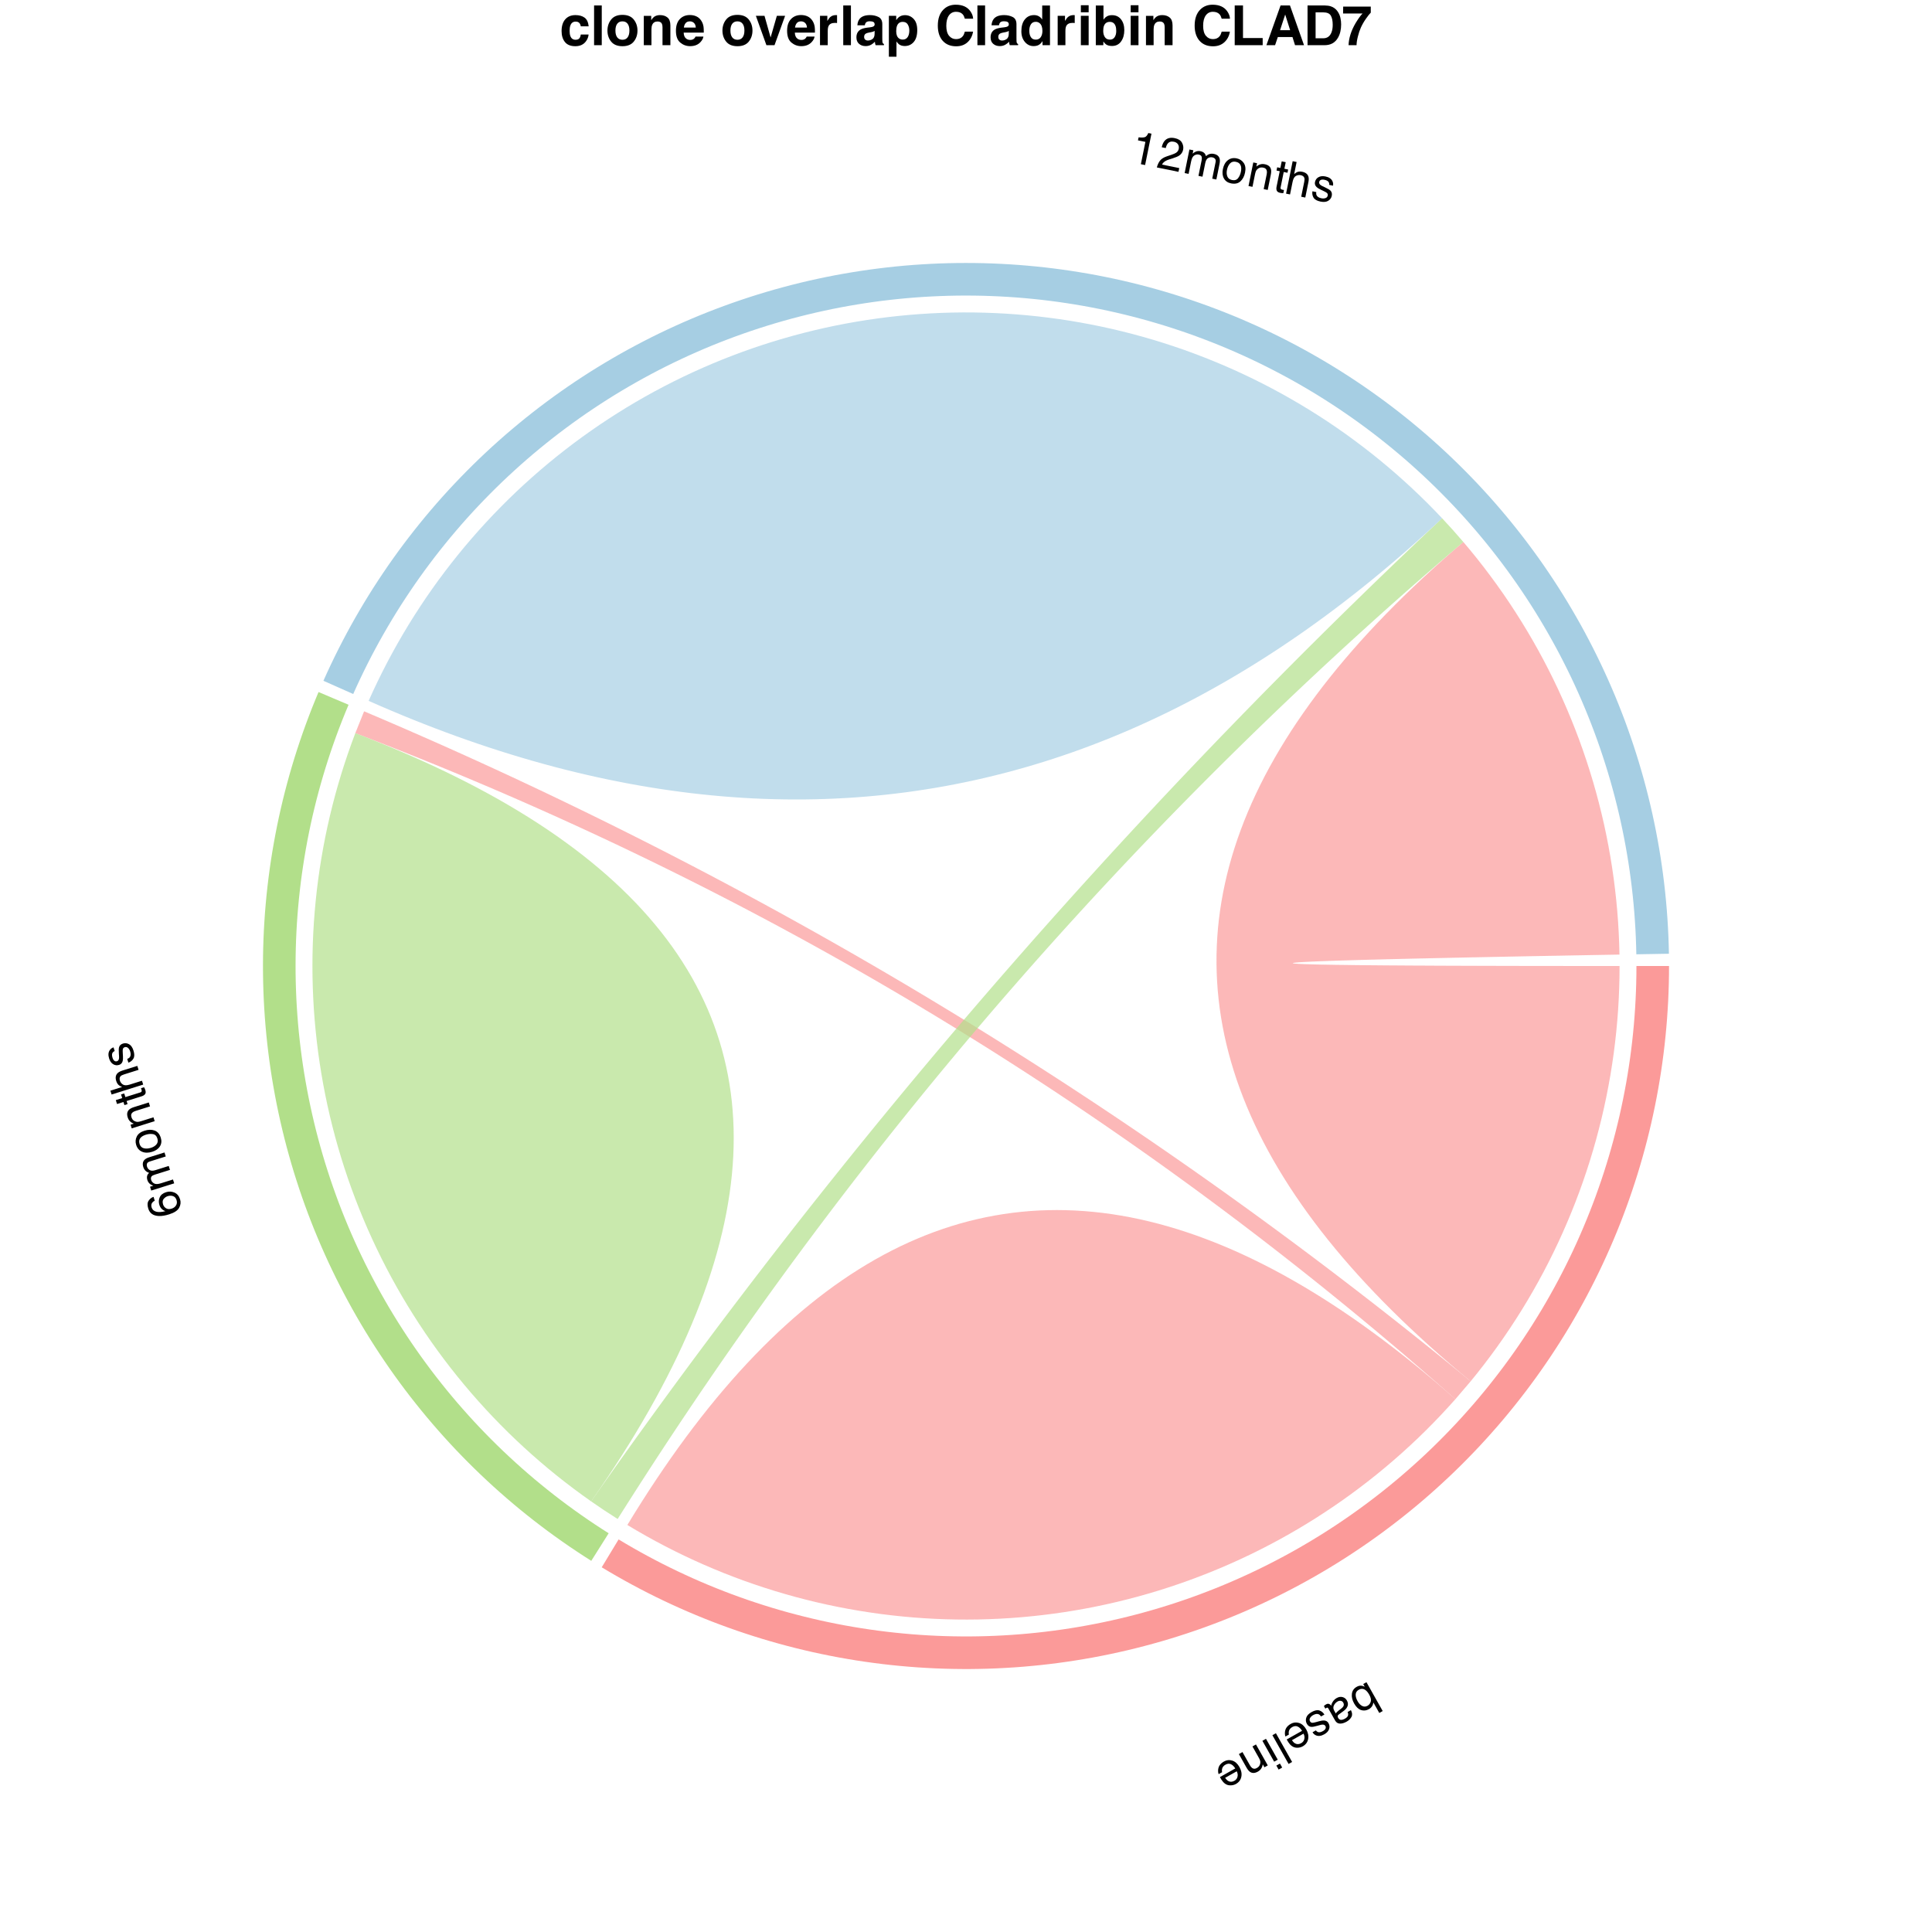 <?xml version="1.0" encoding="UTF-8"?>
<svg xmlns="http://www.w3.org/2000/svg" xmlns:xlink="http://www.w3.org/1999/xlink" width="504pt" height="504pt" viewBox="0 0 504 504" version="1.1">
<defs>
<g>
<symbol overflow="visible" id="glyph0-0">
<path style="stroke:none;" d="M -0.336 0.191 L 3.887 7.688 L -2.066 11.043 L -6.289 3.543 Z M -4.82 3.953 L -1.656 9.574 L 2.418 7.277 L -0.746 1.66 Z M -4.82 3.953 "/>
</symbol>
<symbol overflow="visible" id="glyph0-1">
<path style="stroke:none;" d="M 3.637 7.863 L 2.742 8.367 L 1.211 5.645 C 1.156 6.02 1.031 6.355 0.828 6.652 C 0.629 6.945 0.363 7.188 0.035 7.371 C -0.645 7.754 -1.328 7.832 -2.016 7.602 C -2.703 7.371 -3.305 6.801 -3.816 5.891 C -4.305 5.027 -4.5 4.188 -4.402 3.383 C -4.305 2.574 -3.887 1.961 -3.145 1.543 C -2.73 1.309 -2.324 1.211 -1.926 1.254 C -1.688 1.277 -1.398 1.363 -1.055 1.516 L -1.449 0.816 L -0.602 0.34 Z M -2.633 2.324 C -3.129 2.605 -3.391 3.012 -3.414 3.543 C -3.438 4.078 -3.27 4.668 -2.902 5.316 C -2.578 5.891 -2.188 6.297 -1.727 6.535 C -1.27 6.773 -0.801 6.758 -0.32 6.488 C 0.098 6.254 0.379 5.891 0.52 5.402 C 0.66 4.918 0.527 4.316 0.129 3.605 C -0.16 3.094 -0.461 2.711 -0.77 2.465 C -1.352 2 -1.973 1.953 -2.633 2.324 Z M -2.633 2.324 "/>
</symbol>
<symbol overflow="visible" id="glyph0-2">
<path style="stroke:none;" d="M -0.559 2.23 C -0.707 1.965 -0.922 1.812 -1.203 1.766 C -1.484 1.723 -1.758 1.777 -2.023 1.926 C -2.348 2.109 -2.617 2.359 -2.836 2.68 C -3.207 3.215 -3.23 3.766 -2.914 4.332 L -2.496 5.07 C -2.426 4.938 -2.312 4.797 -2.164 4.648 C -2.012 4.5 -1.859 4.371 -1.699 4.254 L -1.184 3.867 C -0.875 3.637 -0.664 3.426 -0.551 3.234 C -0.359 2.918 -0.359 2.582 -0.559 2.23 Z M -1.738 5.344 C -1.934 5.488 -2.023 5.656 -2.012 5.848 C -2.008 5.953 -1.961 6.082 -1.875 6.234 C -1.699 6.547 -1.457 6.711 -1.156 6.727 C -0.855 6.742 -0.496 6.633 -0.078 6.398 C 0.402 6.129 0.668 5.809 0.723 5.438 C 0.754 5.23 0.707 4.977 0.582 4.676 L 1.441 4.191 C 1.805 4.875 1.848 5.469 1.578 5.969 C 1.305 6.469 0.891 6.875 0.336 7.188 C -0.305 7.551 -0.898 7.723 -1.438 7.703 C -1.973 7.684 -2.387 7.414 -2.68 6.895 L -4.453 3.746 C -4.508 3.652 -4.57 3.586 -4.641 3.551 C -4.711 3.516 -4.812 3.531 -4.938 3.602 C -4.98 3.625 -5.023 3.652 -5.07 3.688 C -5.121 3.723 -5.168 3.762 -5.223 3.801 L -5.605 3.125 C -5.484 3.004 -5.391 2.914 -5.32 2.863 C -5.25 2.812 -5.152 2.75 -5.023 2.676 C -4.707 2.496 -4.414 2.48 -4.145 2.625 C -4.004 2.703 -3.855 2.84 -3.699 3.039 C -3.652 2.688 -3.504 2.324 -3.254 1.949 C -3.004 1.57 -2.668 1.262 -2.246 1.023 C -1.738 0.738 -1.238 0.66 -0.746 0.785 C -0.25 0.914 0.129 1.207 0.391 1.672 C 0.676 2.18 0.738 2.66 0.578 3.117 C 0.418 3.574 0.102 3.98 -0.375 4.336 Z M -1.738 5.344 "/>
</symbol>
<symbol overflow="visible" id="glyph0-3">
<path style="stroke:none;" d="M -0.254 2.402 C -0.453 2.113 -0.664 1.922 -0.879 1.828 C -1.277 1.66 -1.762 1.738 -2.336 2.062 C -2.676 2.254 -2.934 2.496 -3.109 2.789 C -3.285 3.082 -3.285 3.387 -3.109 3.695 C -2.977 3.93 -2.773 4.051 -2.496 4.055 C -2.32 4.055 -2.012 3.996 -1.562 3.875 L -0.73 3.645 C -0.199 3.5 0.219 3.434 0.52 3.453 C 1.055 3.48 1.445 3.711 1.691 4.152 C 1.984 4.668 2.035 5.191 1.84 5.723 C 1.648 6.25 1.238 6.695 0.609 7.047 C -0.215 7.512 -0.945 7.605 -1.582 7.328 C -1.984 7.148 -2.277 6.883 -2.473 6.523 L -1.605 6.035 C -1.469 6.234 -1.289 6.379 -1.066 6.477 C -0.719 6.602 -0.285 6.516 0.238 6.223 C 0.586 6.027 0.809 5.812 0.914 5.578 C 1.016 5.344 1.008 5.121 0.887 4.902 C 0.75 4.664 0.527 4.539 0.211 4.527 C 0.027 4.52 -0.215 4.559 -0.52 4.645 L -1.211 4.836 C -1.961 5.051 -2.488 5.145 -2.797 5.121 C -3.289 5.086 -3.676 4.82 -3.957 4.316 C -4.23 3.828 -4.285 3.305 -4.113 2.742 C -3.945 2.18 -3.48 1.688 -2.727 1.262 C -1.914 0.801 -1.234 0.664 -0.688 0.84 C -0.141 1.02 0.297 1.375 0.629 1.906 Z M -0.254 2.402 "/>
</symbol>
<symbol overflow="visible" id="glyph0-4">
<path style="stroke:none;" d="M 0.199 7.254 C -0.188 7.473 -0.617 7.59 -1.082 7.613 C -1.551 7.637 -1.961 7.559 -2.312 7.375 C -2.652 7.203 -2.957 6.953 -3.227 6.617 C -3.422 6.398 -3.676 6.012 -3.984 5.461 L 0.023 3.203 C -0.309 2.656 -0.688 2.285 -1.125 2.09 C -1.559 1.891 -2.031 1.938 -2.547 2.227 C -3.027 2.496 -3.32 2.871 -3.426 3.348 C -3.484 3.625 -3.48 3.902 -3.414 4.184 L -4.316 4.691 C -4.406 4.477 -4.453 4.211 -4.457 3.887 C -4.461 3.562 -4.426 3.277 -4.348 3.027 C -4.223 2.598 -3.98 2.219 -3.621 1.891 C -3.43 1.711 -3.195 1.547 -2.918 1.387 C -2.238 1.004 -1.52 0.926 -0.77 1.156 C -0.016 1.383 0.609 1.945 1.113 2.836 C 1.609 3.715 1.773 4.562 1.605 5.379 C 1.438 6.195 0.969 6.82 0.199 7.254 Z M -2.629 5.656 C -2.367 6.035 -2.102 6.305 -1.832 6.465 C -1.332 6.766 -0.785 6.75 -0.195 6.418 C 0.227 6.18 0.492 5.828 0.609 5.363 C 0.723 4.898 0.656 4.426 0.406 3.945 Z M -2.629 5.656 "/>
</symbol>
<symbol overflow="visible" id="glyph0-5">
<path style="stroke:none;" d="M 3.527 7.895 L 2.605 8.41 L -1.617 0.91 L -0.699 0.395 Z M 3.527 7.895 "/>
</symbol>
<symbol overflow="visible" id="glyph0-6">
<path style="stroke:none;" d="M 2.391 5.82 L 1.457 6.348 L -1.609 0.906 L -0.676 0.379 Z M 3.551 7.879 L 2.617 8.406 L 2.031 7.363 L 2.965 6.836 Z M 3.551 7.879 "/>
</symbol>
<symbol overflow="visible" id="glyph0-7">
<path style="stroke:none;" d="M 2.406 5.848 L 1.535 6.34 L 1.098 5.562 C 1.02 6.027 0.875 6.414 0.664 6.715 C 0.453 7.016 0.168 7.27 -0.184 7.469 C -0.961 7.906 -1.637 7.93 -2.215 7.543 C -2.531 7.332 -2.844 6.949 -3.156 6.398 L -5.129 2.891 L -4.195 2.363 L -2.254 5.809 C -2.066 6.145 -1.867 6.383 -1.652 6.531 C -1.297 6.781 -0.906 6.785 -0.477 6.543 C -0.258 6.422 -0.094 6.297 0.023 6.176 C 0.23 5.957 0.367 5.684 0.434 5.352 C 0.484 5.086 0.48 4.844 0.418 4.625 C 0.355 4.406 0.223 4.117 0.02 3.762 L -1.594 0.898 L -0.676 0.379 Z M 2.406 5.848 "/>
</symbol>
<symbol overflow="visible" id="glyph1-0">
<path style="stroke:none;" d="M -0.117 -0.367 L -8.328 2.211 L -10.375 -4.309 L -2.164 -6.887 Z M -2.867 -5.535 L -9.023 -3.605 L -7.621 0.859 L -1.469 -1.074 Z M -2.867 -5.535 "/>
</symbol>
<symbol overflow="visible" id="glyph1-1">
<path style="stroke:none;" d="M -9.09 -0.824 C -9.371 -1.719 -9.336 -2.414 -8.98 -2.914 C -8.629 -3.41 -8.207 -3.738 -7.715 -3.891 L -7.402 -2.898 C -7.699 -2.738 -7.918 -2.566 -8.055 -2.379 C -8.312 -2.031 -8.367 -1.609 -8.211 -1.117 C -8.035 -0.555 -7.637 -0.191 -7.012 -0.023 C -6.387 0.145 -5.586 0.098 -4.605 -0.168 C -5.016 -0.293 -5.359 -0.504 -5.637 -0.805 C -5.887 -1.078 -6.074 -1.41 -6.199 -1.805 C -6.41 -2.477 -6.379 -3.129 -6.105 -3.762 C -5.836 -4.398 -5.273 -4.848 -4.426 -5.113 C -3.699 -5.344 -2.98 -5.309 -2.27 -5.012 C -1.559 -4.715 -1.07 -4.129 -0.793 -3.25 C -0.559 -2.5 -0.641 -1.766 -1.035 -1.043 C -1.434 -0.32 -2.305 0.25 -3.652 0.672 C -4.648 0.984 -5.527 1.129 -6.297 1.105 C -7.77 1.055 -8.703 0.414 -9.09 -0.824 Z M -1.715 -3.059 C -1.883 -3.59 -2.184 -3.93 -2.621 -4.082 C -3.062 -4.23 -3.523 -4.23 -4.008 -4.078 C -4.418 -3.949 -4.77 -3.711 -5.066 -3.359 C -5.363 -3.008 -5.418 -2.523 -5.223 -1.902 C -5.086 -1.473 -4.824 -1.137 -4.434 -0.902 C -4.043 -0.664 -3.562 -0.637 -2.984 -0.82 C -2.477 -0.98 -2.098 -1.262 -1.848 -1.664 C -1.594 -2.07 -1.551 -2.535 -1.715 -3.059 Z M -1.715 -3.059 "/>
</symbol>
<symbol overflow="visible" id="glyph1-2">
<path style="stroke:none;" d="M -6.219 1.141 L -6.531 0.148 L -5.68 -0.121 C -6.051 -0.266 -6.332 -0.414 -6.527 -0.566 C -6.859 -0.828 -7.09 -1.168 -7.223 -1.59 C -7.371 -2.066 -7.375 -2.488 -7.234 -2.852 C -7.152 -3.059 -7 -3.27 -6.781 -3.484 C -7.172 -3.609 -7.492 -3.797 -7.742 -4.051 C -7.992 -4.305 -8.176 -4.617 -8.293 -4.992 C -8.547 -5.797 -8.426 -6.438 -7.938 -6.91 C -7.672 -7.164 -7.277 -7.375 -6.746 -7.543 L -2.762 -8.793 L -2.434 -7.75 L -6.59 -6.441 C -6.988 -6.316 -7.234 -6.133 -7.32 -5.887 C -7.406 -5.641 -7.402 -5.371 -7.312 -5.086 C -7.191 -4.691 -6.949 -4.391 -6.598 -4.191 C -6.242 -3.988 -5.758 -3.984 -5.137 -4.18 L -1.656 -5.273 L -1.332 -4.25 L -5.242 -3.023 C -5.648 -2.895 -5.93 -2.754 -6.086 -2.598 C -6.316 -2.355 -6.367 -2.027 -6.234 -1.609 C -6.117 -1.23 -5.859 -0.93 -5.469 -0.711 C -5.078 -0.492 -4.496 -0.504 -3.723 -0.746 L -0.547 -1.746 L -0.23 -0.738 Z M -6.219 1.141 "/>
</symbol>
<symbol overflow="visible" id="glyph1-3">
<path style="stroke:none;" d="M -1.625 -2.91 C -1.836 -3.578 -2.23 -3.957 -2.812 -4.043 C -3.398 -4.133 -3.996 -4.082 -4.617 -3.887 C -5.176 -3.711 -5.602 -3.48 -5.895 -3.191 C -6.359 -2.734 -6.48 -2.16 -6.266 -1.465 C -6.07 -0.852 -5.695 -0.477 -5.137 -0.348 C -4.582 -0.215 -3.969 -0.254 -3.309 -0.461 C -2.672 -0.66 -2.184 -0.965 -1.844 -1.379 C -1.508 -1.793 -1.434 -2.305 -1.625 -2.91 Z M -7.152 -1.219 C -7.395 -1.992 -7.34 -2.723 -6.992 -3.418 C -6.645 -4.113 -5.973 -4.617 -4.973 -4.93 C -4.008 -5.234 -3.137 -5.25 -2.359 -4.977 C -1.582 -4.703 -1.039 -4.074 -0.73 -3.086 C -0.473 -2.262 -0.543 -1.523 -0.949 -0.863 C -1.355 -0.203 -2.027 0.273 -2.965 0.57 C -3.973 0.887 -4.855 0.879 -5.609 0.559 C -6.367 0.234 -6.879 -0.359 -7.152 -1.219 Z M -7.152 -1.219 "/>
</symbol>
<symbol overflow="visible" id="glyph1-4">
<path style="stroke:none;" d="M -6.219 1.141 L -6.52 0.188 L -5.668 -0.082 C -6.109 -0.254 -6.453 -0.477 -6.707 -0.746 C -6.957 -1.012 -7.145 -1.34 -7.266 -1.73 C -7.535 -2.578 -7.418 -3.246 -6.918 -3.73 C -6.645 -3.996 -6.207 -4.223 -5.605 -4.414 L -1.766 -5.617 L -1.441 -4.594 L -5.215 -3.41 C -5.582 -3.297 -5.859 -3.148 -6.047 -2.973 C -6.363 -2.676 -6.449 -2.293 -6.301 -1.824 C -6.227 -1.586 -6.141 -1.395 -6.047 -1.258 C -5.879 -1.008 -5.637 -0.816 -5.324 -0.688 C -5.074 -0.582 -4.836 -0.535 -4.609 -0.551 C -4.383 -0.566 -4.074 -0.637 -3.684 -0.758 L -0.547 -1.746 L -0.23 -0.738 Z M -6.219 1.141 "/>
</symbol>
<symbol overflow="visible" id="glyph1-5">
<path style="stroke:none;" d="M -7.953 1.465 L -8.273 0.449 L -6.602 -0.078 L -6.902 -1.031 L -6.078 -1.289 L -5.781 -0.336 L -1.871 -1.562 C -1.664 -1.629 -1.547 -1.742 -1.52 -1.906 C -1.504 -1.996 -1.523 -2.133 -1.582 -2.316 C -1.598 -2.363 -1.613 -2.418 -1.633 -2.473 C -1.652 -2.527 -1.676 -2.59 -1.707 -2.664 L -0.914 -2.914 C -0.844 -2.809 -0.781 -2.695 -0.727 -2.574 C -0.672 -2.453 -0.625 -2.32 -0.578 -2.176 C -0.43 -1.707 -0.453 -1.352 -0.641 -1.105 C -0.828 -0.863 -1.113 -0.684 -1.496 -0.562 L -5.461 0.684 L -5.207 1.492 L -6.027 1.75 L -6.281 0.941 Z M -7.953 1.465 "/>
</symbol>
<symbol overflow="visible" id="glyph1-6">
<path style="stroke:none;" d="M -8.473 1.848 L -8.789 0.844 L -5.723 -0.117 C -6.102 -0.262 -6.379 -0.41 -6.562 -0.562 C -6.879 -0.82 -7.109 -1.191 -7.262 -1.676 C -7.535 -2.543 -7.418 -3.227 -6.906 -3.727 C -6.629 -4 -6.191 -4.227 -5.605 -4.414 L -1.766 -5.617 L -1.438 -4.586 L -5.211 -3.398 C -5.652 -3.262 -5.957 -3.105 -6.129 -2.93 C -6.398 -2.645 -6.453 -2.25 -6.297 -1.746 C -6.164 -1.328 -5.902 -0.996 -5.508 -0.746 C -5.117 -0.496 -4.52 -0.496 -3.723 -0.746 L -0.547 -1.746 L -0.23 -0.738 Z M -8.473 1.848 "/>
</symbol>
<symbol overflow="visible" id="glyph1-7">
<path style="stroke:none;" d="M -2.297 -0.746 C -1.973 -0.883 -1.742 -1.047 -1.605 -1.238 C -1.359 -1.594 -1.336 -2.086 -1.531 -2.711 C -1.648 -3.086 -1.836 -3.387 -2.086 -3.621 C -2.336 -3.852 -2.633 -3.914 -2.969 -3.809 C -3.227 -3.727 -3.387 -3.555 -3.449 -3.285 C -3.488 -3.113 -3.492 -2.797 -3.465 -2.332 L -3.414 -1.469 C -3.383 -0.918 -3.406 -0.5 -3.484 -0.207 C -3.621 0.309 -3.93 0.645 -4.41 0.797 C -4.977 0.973 -5.5 0.914 -5.98 0.613 C -6.457 0.316 -6.805 -0.176 -7.02 -0.867 C -7.305 -1.77 -7.242 -2.5 -6.84 -3.066 C -6.582 -3.422 -6.258 -3.656 -5.871 -3.77 L -5.57 -2.82 C -5.793 -2.73 -5.973 -2.586 -6.117 -2.387 C -6.309 -2.07 -6.316 -1.629 -6.137 -1.059 C -6.016 -0.68 -5.852 -0.414 -5.648 -0.262 C -5.441 -0.113 -5.219 -0.074 -4.98 -0.152 C -4.719 -0.234 -4.551 -0.426 -4.473 -0.734 C -4.426 -0.91 -4.414 -1.156 -4.434 -1.469 L -4.48 -2.188 C -4.531 -2.965 -4.516 -3.5 -4.43 -3.801 C -4.297 -4.273 -3.953 -4.594 -3.398 -4.766 C -2.867 -4.934 -2.344 -4.875 -1.828 -4.594 C -1.312 -4.312 -0.926 -3.758 -0.668 -2.93 C -0.387 -2.039 -0.391 -1.344 -0.68 -0.848 C -0.969 -0.348 -1.406 0.008 -1.996 0.223 Z M -2.297 -0.746 "/>
</symbol>
<symbol overflow="visible" id="glyph2-0">
<path style="stroke:none;" d="M 0.379 0.078 L 2.09 -8.359 L 8.785 -7 L 7.074 1.434 Z M 6.23 0.164 L 7.516 -6.156 L 2.934 -7.086 L 1.648 -0.766 Z M 6.23 0.164 "/>
</symbol>
<symbol overflow="visible" id="glyph2-1">
<path style="stroke:none;" d="M 2.309 -5.594 L 2.469 -6.387 C 3.23 -6.309 3.773 -6.324 4.102 -6.434 C 4.434 -6.543 4.734 -6.902 5.008 -7.508 L 5.824 -7.344 L 4.164 0.844 L 3.062 0.621 L 4.242 -5.203 Z M 2.309 -5.594 "/>
</symbol>
<symbol overflow="visible" id="glyph2-2">
<path style="stroke:none;" d="M 0.367 0.074 C 0.551 -0.625 0.82 -1.211 1.184 -1.684 C 1.543 -2.156 2.137 -2.535 2.961 -2.812 L 4.195 -3.227 C 4.746 -3.414 5.141 -3.59 5.383 -3.75 C 5.762 -4.004 5.992 -4.336 6.074 -4.746 C 6.172 -5.227 6.105 -5.633 5.875 -5.973 C 5.645 -6.312 5.289 -6.531 4.812 -6.629 C 4.105 -6.773 3.559 -6.605 3.18 -6.121 C 2.977 -5.863 2.812 -5.484 2.695 -4.977 L 1.645 -5.191 C 1.801 -5.906 2.051 -6.461 2.395 -6.863 C 3.004 -7.566 3.879 -7.805 5.012 -7.574 C 5.953 -7.383 6.59 -6.988 6.918 -6.391 C 7.25 -5.793 7.352 -5.184 7.227 -4.562 C 7.094 -3.902 6.746 -3.387 6.188 -3.012 C 5.867 -2.797 5.32 -2.562 4.547 -2.316 L 3.672 -2.043 C 3.254 -1.91 2.922 -1.773 2.668 -1.629 C 2.219 -1.375 1.902 -1.055 1.719 -0.668 L 6.211 0.242 L 6.012 1.219 Z M 0.367 0.074 "/>
</symbol>
<symbol overflow="visible" id="glyph2-3">
<path style="stroke:none;" d="M 2.004 -5.996 L 3.027 -5.789 L 2.852 -4.918 C 3.156 -5.168 3.422 -5.344 3.652 -5.441 C 4.039 -5.605 4.449 -5.645 4.883 -5.555 C 5.371 -5.457 5.742 -5.258 5.992 -4.953 C 6.133 -4.781 6.242 -4.547 6.328 -4.254 C 6.625 -4.535 6.941 -4.727 7.285 -4.82 C 7.629 -4.918 7.992 -4.926 8.379 -4.848 C 9.207 -4.68 9.707 -4.266 9.887 -3.609 C 9.98 -3.254 9.973 -2.805 9.863 -2.262 L 9.031 1.832 L 7.957 1.613 L 8.824 -2.656 C 8.91 -3.066 8.863 -3.371 8.691 -3.562 C 8.516 -3.758 8.281 -3.887 7.988 -3.945 C 7.582 -4.027 7.203 -3.965 6.855 -3.75 C 6.508 -3.539 6.27 -3.113 6.141 -2.48 L 5.414 1.098 L 4.363 0.887 L 5.18 -3.129 C 5.262 -3.547 5.273 -3.859 5.215 -4.07 C 5.117 -4.391 4.852 -4.594 4.422 -4.68 C 4.031 -4.758 3.648 -4.68 3.266 -4.441 C 2.887 -4.207 2.613 -3.691 2.453 -2.898 L 1.793 0.363 L 0.758 0.152 Z M 2.004 -5.996 "/>
</symbol>
<symbol overflow="visible" id="glyph2-4">
<path style="stroke:none;" d="M 3.332 -0.016 C 4.02 0.121 4.543 -0.043 4.902 -0.508 C 5.262 -0.977 5.504 -1.527 5.633 -2.164 C 5.75 -2.738 5.754 -3.223 5.645 -3.621 C 5.469 -4.246 5.023 -4.633 4.312 -4.777 C 3.68 -4.902 3.172 -4.754 2.785 -4.332 C 2.402 -3.906 2.141 -3.355 2 -2.672 C 1.867 -2.02 1.902 -1.445 2.102 -0.949 C 2.301 -0.453 2.711 -0.145 3.332 -0.016 Z M 4.523 -5.672 C 5.316 -5.512 5.93 -5.109 6.371 -4.473 C 6.812 -3.832 6.93 -3 6.719 -1.973 C 6.52 -0.98 6.109 -0.211 5.496 0.34 C 4.883 0.887 4.07 1.059 3.055 0.852 C 2.211 0.68 1.594 0.258 1.215 -0.414 C 0.832 -1.086 0.738 -1.906 0.934 -2.871 C 1.145 -3.906 1.574 -4.676 2.223 -5.18 C 2.871 -5.688 3.637 -5.852 4.523 -5.672 Z M 4.523 -5.672 "/>
</symbol>
<symbol overflow="visible" id="glyph2-5">
<path style="stroke:none;" d="M 2.004 -5.996 L 2.988 -5.797 L 2.809 -4.926 C 3.172 -5.227 3.535 -5.422 3.891 -5.512 C 4.25 -5.602 4.629 -5.609 5.023 -5.527 C 5.898 -5.352 6.426 -4.926 6.609 -4.254 C 6.711 -3.887 6.695 -3.395 6.57 -2.773 L 5.77 1.172 L 4.719 0.957 L 5.508 -2.918 C 5.582 -3.293 5.59 -3.609 5.523 -3.859 C 5.418 -4.281 5.125 -4.539 4.641 -4.637 C 4.395 -4.688 4.191 -4.703 4.023 -4.684 C 3.723 -4.656 3.441 -4.539 3.176 -4.332 C 2.961 -4.164 2.805 -3.977 2.711 -3.77 C 2.617 -3.562 2.527 -3.262 2.445 -2.859 L 1.793 0.363 L 0.758 0.152 Z M 2.004 -5.996 "/>
</symbol>
<symbol overflow="visible" id="glyph2-6">
<path style="stroke:none;" d="M 2.562 -7.672 L 3.605 -7.461 L 3.258 -5.742 L 4.238 -5.543 L 4.066 -4.699 L 3.086 -4.898 L 2.273 -0.883 C 2.23 -0.668 2.273 -0.512 2.402 -0.41 C 2.473 -0.352 2.605 -0.301 2.793 -0.266 C 2.844 -0.254 2.895 -0.246 2.953 -0.234 C 3.012 -0.227 3.078 -0.215 3.156 -0.207 L 2.992 0.605 C 2.867 0.617 2.738 0.617 2.605 0.605 C 2.477 0.594 2.336 0.574 2.184 0.547 C 1.703 0.449 1.402 0.258 1.277 -0.023 C 1.156 -0.305 1.137 -0.645 1.215 -1.039 L 2.043 -5.109 L 1.207 -5.277 L 1.379 -6.125 L 2.211 -5.953 Z M 2.562 -7.672 "/>
</symbol>
<symbol overflow="visible" id="glyph2-7">
<path style="stroke:none;" d="M 2.477 -8.312 L 3.508 -8.102 L 2.871 -4.953 C 3.18 -5.215 3.441 -5.387 3.664 -5.477 C 4.039 -5.625 4.477 -5.648 4.977 -5.551 C 5.867 -5.367 6.41 -4.934 6.602 -4.246 C 6.703 -3.871 6.695 -3.379 6.57 -2.773 L 5.77 1.172 L 4.707 0.957 L 5.496 -2.922 C 5.586 -3.371 5.598 -3.715 5.523 -3.949 C 5.406 -4.324 5.086 -4.562 4.57 -4.668 C 4.141 -4.754 3.723 -4.688 3.316 -4.465 C 2.906 -4.238 2.621 -3.719 2.453 -2.898 L 1.793 0.363 L 0.758 0.152 Z M 2.477 -8.312 "/>
</symbol>
<symbol overflow="visible" id="glyph2-8">
<path style="stroke:none;" d="M 1.766 -1.652 C 1.727 -1.301 1.758 -1.02 1.863 -0.805 C 2.055 -0.418 2.473 -0.164 3.117 -0.031 C 3.5 0.047 3.852 0.031 4.176 -0.078 C 4.5 -0.184 4.699 -0.41 4.77 -0.762 C 4.824 -1.023 4.746 -1.25 4.543 -1.434 C 4.41 -1.547 4.133 -1.707 3.719 -1.906 L 2.938 -2.281 C 2.441 -2.516 2.082 -2.742 1.867 -2.953 C 1.48 -3.32 1.336 -3.754 1.434 -4.246 C 1.555 -4.828 1.859 -5.258 2.352 -5.531 C 2.844 -5.805 3.441 -5.871 4.152 -5.727 C 5.078 -5.539 5.691 -5.133 5.988 -4.508 C 6.176 -4.109 6.227 -3.715 6.137 -3.316 L 5.16 -3.516 C 5.188 -3.754 5.148 -3.98 5.043 -4.203 C 4.859 -4.523 4.477 -4.742 3.891 -4.859 C 3.5 -4.938 3.191 -4.926 2.961 -4.816 C 2.727 -4.707 2.586 -4.531 2.539 -4.285 C 2.484 -4.02 2.57 -3.777 2.805 -3.562 C 2.938 -3.438 3.145 -3.305 3.43 -3.172 L 4.078 -2.867 C 4.785 -2.535 5.246 -2.262 5.465 -2.043 C 5.812 -1.695 5.93 -1.238 5.816 -0.672 C 5.707 -0.125 5.402 0.305 4.906 0.617 C 4.41 0.934 3.738 1.004 2.887 0.832 C 1.973 0.645 1.367 0.305 1.07 -0.188 C 0.773 -0.68 0.672 -1.234 0.77 -1.852 Z M 1.766 -1.652 "/>
</symbol>
<symbol overflow="visible" id="glyph3-0">
<path style="stroke:none;" d="M 1.082 0 L 1.082 -10.363 L 9.43 -10.363 L 9.43 0 Z M 8.137 -1.293 L 8.137 -9.07 L 2.375 -9.07 L 2.375 -1.293 Z M 8.137 -1.293 "/>
</symbol>
<symbol overflow="visible" id="glyph3-1">
<path style="stroke:none;" d="M 5.512 -4.914 C 5.473 -5.199 5.379 -5.457 5.223 -5.688 C 5 -5.996 4.648 -6.152 4.176 -6.152 C 3.5 -6.152 3.039 -5.816 2.793 -5.148 C 2.66 -4.793 2.594 -4.316 2.594 -3.727 C 2.594 -3.164 2.66 -2.711 2.793 -2.371 C 3.031 -1.734 3.48 -1.414 4.141 -1.414 C 4.609 -1.414 4.941 -1.539 5.141 -1.793 C 5.336 -2.047 5.457 -2.375 5.5 -2.777 L 7.543 -2.777 C 7.496 -2.168 7.277 -1.59 6.883 -1.047 C 6.254 -0.172 5.324 0.266 4.094 0.266 C 2.859 0.266 1.953 -0.098 1.371 -0.828 C 0.789 -1.559 0.5 -2.512 0.5 -3.676 C 0.5 -4.992 0.82 -6.02 1.461 -6.75 C 2.105 -7.48 2.992 -7.848 4.121 -7.848 C 5.082 -7.848 5.867 -7.633 6.48 -7.199 C 7.09 -6.77 7.453 -6.008 7.566 -4.914 Z M 5.512 -4.914 "/>
</symbol>
<symbol overflow="visible" id="glyph3-2">
<path style="stroke:none;" d="M 2.98 0 L 0.977 0 L 0.977 -10.363 L 2.98 -10.363 Z M 2.98 0 "/>
</symbol>
<symbol overflow="visible" id="glyph3-3">
<path style="stroke:none;" d="M 4.375 -1.414 C 4.961 -1.414 5.41 -1.621 5.723 -2.039 C 6.035 -2.457 6.195 -3.051 6.195 -3.816 C 6.195 -4.586 6.039 -5.18 5.723 -5.594 C 5.41 -6.008 4.961 -6.215 4.375 -6.215 C 3.789 -6.215 3.336 -6.008 3.02 -5.594 C 2.703 -5.18 2.547 -4.586 2.547 -3.816 C 2.547 -3.047 2.703 -2.457 3.02 -2.039 C 3.336 -1.621 3.789 -1.414 4.375 -1.414 Z M 8.297 -3.816 C 8.297 -2.691 7.973 -1.73 7.328 -0.93 C 6.68 -0.133 5.699 0.266 4.379 0.266 C 3.062 0.266 2.082 -0.133 1.434 -0.93 C 0.789 -1.73 0.465 -2.691 0.465 -3.816 C 0.465 -4.922 0.789 -5.883 1.434 -6.695 C 2.082 -7.504 3.062 -7.91 4.379 -7.91 C 5.695 -7.91 6.68 -7.504 7.328 -6.695 C 7.973 -5.883 8.297 -4.926 8.297 -3.816 Z M 8.297 -3.816 "/>
</symbol>
<symbol overflow="visible" id="glyph3-4">
<path style="stroke:none;" d="M 5.184 -7.848 C 5.973 -7.848 6.621 -7.641 7.125 -7.223 C 7.629 -6.809 7.883 -6.121 7.883 -5.16 L 7.883 0 L 5.828 0 L 5.828 -4.66 C 5.828 -5.062 5.773 -5.375 5.668 -5.59 C 5.469 -5.984 5.094 -6.18 4.543 -6.18 C 3.863 -6.18 3.395 -5.891 3.145 -5.316 C 3.012 -5.012 2.945 -4.621 2.945 -4.148 L 2.945 0 L 0.949 0 L 0.949 -7.648 L 2.883 -7.648 L 2.883 -6.531 C 3.141 -6.926 3.383 -7.211 3.613 -7.383 C 4.027 -7.691 4.551 -7.848 5.184 -7.848 Z M 5.184 -7.848 "/>
</symbol>
<symbol overflow="visible" id="glyph3-5">
<path style="stroke:none;" d="M 3.957 -6.215 C 3.492 -6.215 3.133 -6.07 2.879 -5.781 C 2.625 -5.488 2.465 -5.094 2.398 -4.598 L 5.512 -4.598 C 5.48 -5.129 5.32 -5.531 5.031 -5.805 C 4.742 -6.078 4.387 -6.215 3.957 -6.215 Z M 3.957 -7.867 C 4.594 -7.867 5.172 -7.75 5.68 -7.508 C 6.191 -7.27 6.613 -6.895 6.945 -6.379 C 7.246 -5.922 7.441 -5.395 7.531 -4.797 C 7.582 -4.445 7.602 -3.938 7.594 -3.277 L 2.348 -3.277 C 2.375 -2.508 2.617 -1.969 3.074 -1.66 C 3.352 -1.469 3.684 -1.371 4.07 -1.371 C 4.484 -1.371 4.82 -1.488 5.078 -1.723 C 5.219 -1.848 5.34 -2.023 5.449 -2.25 L 7.496 -2.25 C 7.445 -1.797 7.207 -1.332 6.785 -0.863 C 6.129 -0.117 5.211 0.254 4.027 0.254 C 3.055 0.254 2.195 -0.062 1.449 -0.688 C 0.703 -1.316 0.332 -2.34 0.332 -3.754 C 0.332 -5.082 0.668 -6.098 1.34 -6.805 C 2.012 -7.512 2.887 -7.867 3.957 -7.867 Z M 3.957 -7.867 "/>
</symbol>
<symbol overflow="visible" id="glyph3-6">
<g>
</g>
</symbol>
<symbol overflow="visible" id="glyph3-7">
<path style="stroke:none;" d="M 5.66 -7.664 L 7.812 -7.664 L 5.047 0 L 2.934 0 L 0.184 -7.664 L 2.434 -7.664 L 4.027 -2.012 Z M 5.66 -7.664 "/>
</symbol>
<symbol overflow="visible" id="glyph3-8">
<path style="stroke:none;" d="M 5.098 -7.848 C 5.137 -7.848 5.168 -7.844 5.191 -7.844 C 5.219 -7.84 5.277 -7.836 5.363 -7.832 L 5.363 -5.781 C 5.238 -5.793 5.125 -5.805 5.027 -5.809 C 4.93 -5.812 4.848 -5.816 4.789 -5.816 C 3.98 -5.816 3.441 -5.551 3.164 -5.027 C 3.008 -4.73 2.934 -4.277 2.934 -3.664 L 2.934 0 L 0.914 0 L 0.914 -7.664 L 2.828 -7.664 L 2.828 -6.328 C 3.137 -6.84 3.406 -7.188 3.637 -7.375 C 4.012 -7.688 4.496 -7.848 5.098 -7.848 Z M 5.098 -7.848 "/>
</symbol>
<symbol overflow="visible" id="glyph3-9">
<path style="stroke:none;" d="M 5.16 -3.727 C 5.035 -3.648 4.906 -3.582 4.777 -3.531 C 4.648 -3.484 4.473 -3.438 4.246 -3.395 L 3.797 -3.312 C 3.375 -3.238 3.074 -3.145 2.891 -3.039 C 2.582 -2.855 2.426 -2.57 2.426 -2.188 C 2.426 -1.844 2.52 -1.598 2.711 -1.445 C 2.902 -1.293 3.133 -1.215 3.402 -1.215 C 3.836 -1.215 4.23 -1.344 4.594 -1.598 C 4.957 -1.852 5.148 -2.312 5.16 -2.98 Z M 3.945 -4.66 C 4.316 -4.707 4.578 -4.766 4.738 -4.836 C 5.023 -4.957 5.168 -5.148 5.168 -5.406 C 5.168 -5.719 5.059 -5.938 4.84 -6.059 C 4.621 -6.176 4.305 -6.238 3.883 -6.238 C 3.41 -6.238 3.074 -6.121 2.875 -5.887 C 2.734 -5.711 2.641 -5.477 2.594 -5.184 L 0.66 -5.184 C 0.703 -5.852 0.891 -6.402 1.223 -6.836 C 1.754 -7.508 2.664 -7.848 3.953 -7.848 C 4.789 -7.848 5.535 -7.68 6.188 -7.348 C 6.84 -7.016 7.164 -6.387 7.164 -5.465 L 7.164 -1.949 C 7.164 -1.703 7.168 -1.41 7.18 -1.062 C 7.191 -0.801 7.234 -0.621 7.297 -0.527 C 7.363 -0.434 7.461 -0.355 7.594 -0.297 L 7.594 0 L 5.414 0 C 5.352 -0.156 5.312 -0.301 5.289 -0.438 C 5.266 -0.574 5.246 -0.727 5.23 -0.898 C 4.953 -0.598 4.637 -0.344 4.273 -0.133 C 3.844 0.113 3.355 0.238 2.812 0.238 C 2.117 0.238 1.547 0.039 1.094 -0.355 C 0.641 -0.75 0.414 -1.312 0.414 -2.039 C 0.414 -2.98 0.777 -3.664 1.504 -4.086 C 1.902 -4.316 2.488 -4.48 3.262 -4.578 Z M 3.945 -4.66 "/>
</symbol>
<symbol overflow="visible" id="glyph3-10">
<path style="stroke:none;" d="M 6.215 -3.832 C 6.215 -4.422 6.082 -4.945 5.812 -5.398 C 5.543 -5.855 5.105 -6.082 4.5 -6.082 C 3.773 -6.082 3.273 -5.738 3.004 -5.047 C 2.863 -4.684 2.793 -4.219 2.793 -3.656 C 2.793 -2.766 3.027 -2.141 3.5 -1.777 C 3.781 -1.566 4.117 -1.461 4.5 -1.461 C 5.059 -1.461 5.484 -1.68 5.777 -2.109 C 6.07 -2.539 6.215 -3.113 6.215 -3.832 Z M 5.078 -7.832 C 5.973 -7.832 6.73 -7.504 7.352 -6.84 C 7.973 -6.18 8.281 -5.211 8.281 -3.93 C 8.281 -2.582 7.98 -1.551 7.371 -0.844 C 6.766 -0.137 5.984 0.219 5.027 0.219 C 4.418 0.219 3.91 0.066 3.508 -0.238 C 3.289 -0.406 3.074 -0.652 2.863 -0.977 L 2.863 3.016 L 0.879 3.016 L 0.879 -7.664 L 2.797 -7.664 L 2.797 -6.531 C 3.012 -6.863 3.242 -7.129 3.488 -7.32 C 3.934 -7.66 4.461 -7.832 5.078 -7.832 Z M 5.078 -7.832 "/>
</symbol>
<symbol overflow="visible" id="glyph3-11">
<path style="stroke:none;" d="M 0.648 -5.098 C 0.648 -6.906 1.133 -8.301 2.102 -9.281 C 2.945 -10.133 4.02 -10.559 5.324 -10.559 C 7.066 -10.559 8.34 -9.988 9.148 -8.844 C 9.594 -8.203 9.832 -7.559 9.863 -6.91 L 7.699 -6.91 C 7.559 -7.406 7.379 -7.785 7.156 -8.035 C 6.762 -8.484 6.18 -8.711 5.406 -8.711 C 4.621 -8.711 4 -8.395 3.543 -7.758 C 3.09 -7.125 2.863 -6.227 2.863 -5.062 C 2.863 -3.898 3.102 -3.027 3.582 -2.449 C 4.062 -1.871 4.672 -1.582 5.414 -1.582 C 6.172 -1.582 6.754 -1.832 7.152 -2.328 C 7.371 -2.594 7.555 -2.996 7.699 -3.531 L 9.844 -3.531 C 9.656 -2.402 9.176 -1.48 8.406 -0.773 C 7.633 -0.066 6.648 0.289 5.441 0.289 C 3.953 0.289 2.781 -0.191 1.926 -1.145 C 1.074 -2.105 0.648 -3.426 0.648 -5.098 Z M 0.648 -5.098 "/>
</symbol>
<symbol overflow="visible" id="glyph3-12">
<path style="stroke:none;" d="M 3.762 -7.848 C 4.227 -7.848 4.637 -7.746 5 -7.539 C 5.359 -7.336 5.652 -7.055 5.879 -6.695 L 5.879 -10.348 L 7.91 -10.348 L 7.91 0 L 5.961 0 L 5.961 -1.062 C 5.676 -0.605 5.352 -0.277 4.984 -0.07 C 4.621 0.137 4.164 0.238 3.621 0.238 C 2.727 0.238 1.973 -0.121 1.359 -0.848 C 0.75 -1.57 0.441 -2.5 0.441 -3.637 C 0.441 -4.941 0.742 -5.973 1.348 -6.723 C 1.949 -7.473 2.754 -7.848 3.762 -7.848 Z M 4.199 -1.449 C 4.766 -1.449 5.195 -1.66 5.492 -2.082 C 5.785 -2.504 5.934 -3.051 5.934 -3.719 C 5.934 -4.656 5.699 -5.328 5.223 -5.73 C 4.934 -5.973 4.598 -6.098 4.211 -6.098 C 3.625 -6.098 3.195 -5.875 2.922 -5.43 C 2.648 -4.988 2.512 -4.438 2.512 -3.781 C 2.512 -3.074 2.648 -2.508 2.93 -2.086 C 3.207 -1.66 3.629 -1.449 4.199 -1.449 Z M 4.199 -1.449 "/>
</symbol>
<symbol overflow="visible" id="glyph3-13">
<path style="stroke:none;" d="M 2.996 -8.578 L 0.965 -8.578 L 0.965 -10.426 L 2.996 -10.426 Z M 0.965 -7.664 L 2.996 -7.664 L 2.996 0 L 0.965 0 Z M 0.965 -7.664 "/>
</symbol>
<symbol overflow="visible" id="glyph3-14">
<path style="stroke:none;" d="M 5.078 -7.832 C 6.086 -7.832 6.871 -7.469 7.441 -6.742 C 8.012 -6.016 8.297 -5.078 8.297 -3.93 C 8.297 -2.738 8.016 -1.754 7.453 -0.969 C 6.891 -0.188 6.105 0.203 5.098 0.203 C 4.465 0.203 3.957 0.078 3.57 -0.176 C 3.34 -0.324 3.094 -0.59 2.828 -0.965 L 2.828 0 L 0.863 0 L 0.863 -10.348 L 2.863 -10.348 L 2.863 -6.664 C 3.117 -7.02 3.395 -7.293 3.699 -7.48 C 4.059 -7.715 4.52 -7.832 5.078 -7.832 Z M 4.562 -1.449 C 5.078 -1.449 5.48 -1.656 5.766 -2.074 C 6.051 -2.492 6.195 -3.039 6.195 -3.719 C 6.195 -4.262 6.125 -4.715 5.984 -5.07 C 5.715 -5.746 5.223 -6.082 4.508 -6.082 C 3.781 -6.082 3.281 -5.75 3.008 -5.09 C 2.867 -4.738 2.797 -4.285 2.797 -3.727 C 2.797 -3.07 2.945 -2.527 3.234 -2.094 C 3.523 -1.664 3.969 -1.449 4.562 -1.449 Z M 4.562 -1.449 "/>
</symbol>
<symbol overflow="visible" id="glyph3-15">
<path style="stroke:none;" d="M 1.098 -10.363 L 3.262 -10.363 L 3.262 -1.863 L 8.395 -1.863 L 8.395 0 L 1.098 0 Z M 1.098 -10.363 "/>
</symbol>
<symbol overflow="visible" id="glyph3-16">
<path style="stroke:none;" d="M 3.93 -3.918 L 6.559 -3.918 L 5.266 -7.996 Z M 4.062 -10.363 L 6.512 -10.363 L 10.18 0 L 7.832 0 L 7.164 -2.129 L 3.348 -2.129 L 2.629 0 L 0.367 0 Z M 4.062 -10.363 "/>
</symbol>
<symbol overflow="visible" id="glyph3-17">
<path style="stroke:none;" d="M 3.199 -8.562 L 3.199 -1.801 L 5.195 -1.801 C 6.219 -1.801 6.93 -2.305 7.332 -3.312 C 7.555 -3.863 7.664 -4.523 7.664 -5.289 C 7.664 -6.344 7.5 -7.152 7.168 -7.715 C 6.836 -8.281 6.18 -8.562 5.195 -8.562 Z M 5.562 -10.363 C 6.203 -10.355 6.738 -10.277 7.164 -10.137 C 7.891 -9.898 8.48 -9.461 8.93 -8.824 C 9.289 -8.309 9.535 -7.75 9.668 -7.152 C 9.801 -6.551 9.863 -5.98 9.863 -5.434 C 9.863 -4.055 9.59 -2.891 9.035 -1.934 C 8.285 -0.645 7.129 0 5.562 0 L 1.098 0 L 1.098 -10.363 Z M 5.562 -10.363 "/>
</symbol>
<symbol overflow="visible" id="glyph3-18">
<path style="stroke:none;" d="M 7.594 -8.492 C 7.293 -8.199 6.875 -7.672 6.344 -6.914 C 5.809 -6.156 5.359 -5.375 5 -4.57 C 4.715 -3.938 4.457 -3.164 4.227 -2.25 C 3.996 -1.336 3.883 -0.586 3.883 0 L 1.801 0 C 1.859 -1.828 2.461 -3.73 3.602 -5.703 C 4.336 -6.926 4.953 -7.777 5.449 -8.262 L 0.367 -8.262 L 0.395 -10.062 L 7.594 -10.062 Z M 7.594 -8.492 "/>
</symbol>
</g>
</defs>
<g id="surface528">
<rect x="0" y="0" width="504" height="504" style="fill:rgb(100%,100%,100%);fill-opacity:1;stroke:none;"/>
<path style=" stroke:none;fill-rule:nonzero;fill:rgb(98.431%,60.392%,60%);fill-opacity:1;" d="M 426.895 252 L 435.398 252 L 435.387 254.297 L 435.344 256.59 L 435.27 258.887 L 435.172 261.18 L 435.039 263.473 L 434.883 265.762 L 434.695 268.051 L 434.48 270.336 L 434.238 272.617 L 433.965 274.898 L 433.664 277.172 L 433.336 279.445 L 432.977 281.715 L 432.59 283.977 L 432.176 286.234 L 431.734 288.488 L 431.262 290.734 L 430.766 292.973 L 430.238 295.211 L 429.684 297.438 L 429.102 299.656 L 428.488 301.871 L 427.852 304.074 L 427.188 306.273 L 426.492 308.461 L 425.773 310.641 L 425.023 312.812 L 424.25 314.973 L 423.449 317.125 L 422.621 319.266 L 421.766 321.395 L 420.883 323.516 L 419.973 325.625 L 419.039 327.719 L 418.078 329.805 L 417.09 331.879 L 416.078 333.938 L 415.039 335.984 L 413.977 338.02 L 412.887 340.039 L 411.773 342.047 L 410.633 344.039 L 409.469 346.02 L 408.277 347.984 L 407.066 349.93 L 405.828 351.863 L 404.566 353.781 L 403.277 355.684 L 401.969 357.57 L 400.637 359.438 L 399.277 361.289 L 397.898 363.125 L 396.496 364.941 L 395.07 366.742 L 393.625 368.523 L 392.156 370.289 L 390.664 372.035 L 389.148 373.758 L 387.613 375.469 L 386.059 377.156 L 384.48 378.824 L 382.883 380.473 L 381.266 382.102 L 379.629 383.707 L 377.969 385.293 L 376.289 386.859 L 374.594 388.406 L 372.875 389.93 L 371.141 391.434 L 369.383 392.914 L 367.613 394.371 L 365.82 395.809 L 364.012 397.219 L 362.184 398.609 L 360.34 399.98 L 358.48 401.324 L 356.602 402.645 L 354.707 403.941 L 352.801 405.215 L 350.875 406.465 L 348.934 407.691 L 346.977 408.891 L 345.004 410.07 L 343.02 411.223 L 341.02 412.348 L 339.004 413.449 L 336.977 414.527 L 334.934 415.578 L 332.883 416.602 L 330.812 417.602 L 328.734 418.574 L 326.645 419.523 L 324.543 420.445 L 322.426 421.34 L 320.301 422.207 L 318.168 423.047 L 316.02 423.863 L 313.863 424.652 L 311.699 425.41 L 309.523 426.145 L 307.34 426.852 L 305.145 427.531 L 302.945 428.184 L 300.734 428.805 L 298.516 429.402 L 296.293 429.973 L 294.062 430.512 L 291.824 431.023 L 289.578 431.508 L 287.332 431.965 L 285.074 432.395 L 282.812 432.793 L 280.547 433.164 L 278.277 433.508 L 276.004 433.824 L 273.727 434.109 L 271.445 434.367 L 269.16 434.594 L 266.875 434.797 L 264.586 434.969 L 262.293 435.109 L 260 435.227 L 257.707 435.312 L 255.41 435.367 L 253.117 435.398 L 250.82 435.395 L 248.523 435.367 L 246.23 435.309 L 243.938 435.223 L 241.645 435.105 L 239.352 434.965 L 237.062 434.789 L 234.777 434.59 L 232.492 434.359 L 230.211 434.102 L 227.934 433.812 L 225.66 433.5 L 223.391 433.156 L 221.125 432.781 L 218.863 432.383 L 216.609 431.953 L 214.359 431.496 L 212.113 431.012 L 209.875 430.496 L 207.645 429.957 L 205.422 429.387 L 203.203 428.789 L 200.996 428.164 L 198.793 427.512 L 196.602 426.832 L 194.418 426.125 L 192.242 425.391 L 190.078 424.629 L 187.922 423.84 L 185.773 423.027 L 183.641 422.184 L 181.516 421.312 L 179.402 420.418 L 177.297 419.496 L 175.207 418.547 L 173.129 417.574 L 171.062 416.574 L 169.008 415.547 L 166.969 414.496 L 164.941 413.418 L 162.926 412.316 L 160.926 411.188 L 158.941 410.035 L 156.969 408.859 L 158.07 407.043 L 159.172 405.223 L 160.273 403.406 L 161.375 401.586 L 163.258 402.711 L 165.148 403.809 L 167.059 404.883 L 168.977 405.934 L 170.91 406.961 L 172.855 407.965 L 174.816 408.941 L 176.785 409.898 L 178.77 410.824 L 180.762 411.73 L 182.766 412.609 L 184.781 413.465 L 186.809 414.293 L 188.844 415.094 L 190.891 415.875 L 192.949 416.625 L 195.012 417.352 L 197.086 418.051 L 199.172 418.727 L 201.262 419.375 L 203.359 419.996 L 205.469 420.594 L 207.582 421.16 L 209.703 421.703 L 211.828 422.219 L 213.965 422.711 L 216.102 423.172 L 218.25 423.609 L 220.398 424.02 L 222.555 424.398 L 224.715 424.754 L 226.879 425.082 L 229.047 425.383 L 231.223 425.656 L 233.395 425.902 L 235.574 426.121 L 237.754 426.316 L 239.938 426.48 L 242.125 426.617 L 244.309 426.727 L 246.496 426.809 L 248.688 426.863 L 250.875 426.891 L 253.066 426.895 L 255.254 426.867 L 257.441 426.812 L 259.629 426.73 L 261.816 426.621 L 264 426.484 L 266.184 426.32 L 268.367 426.129 L 270.543 425.91 L 272.719 425.664 L 274.891 425.391 L 277.059 425.09 L 279.227 424.766 L 281.387 424.41 L 283.543 424.027 L 285.691 423.621 L 287.836 423.184 L 289.977 422.723 L 292.113 422.234 L 294.238 421.719 L 296.359 421.176 L 298.473 420.609 L 300.582 420.012 L 302.68 419.391 L 304.773 418.746 L 306.855 418.07 L 308.93 417.371 L 310.996 416.645 L 313.051 415.895 L 315.098 415.117 L 317.137 414.316 L 319.16 413.488 L 321.18 412.633 L 323.184 411.754 L 325.176 410.852 L 327.16 409.922 L 329.129 408.969 L 331.09 407.992 L 333.035 406.988 L 334.969 405.965 L 336.891 404.914 L 338.797 403.84 L 340.691 402.738 L 342.57 401.617 L 344.438 400.473 L 346.289 399.305 L 348.125 398.113 L 349.945 396.898 L 351.754 395.66 L 353.543 394.398 L 355.316 393.117 L 357.074 391.812 L 358.816 390.488 L 360.543 389.141 L 362.25 387.77 L 363.941 386.379 L 365.613 384.969 L 367.27 383.535 L 368.906 382.082 L 370.527 380.609 L 372.129 379.113 L 373.711 377.602 L 375.273 376.066 L 376.816 374.516 L 378.34 372.941 L 379.844 371.352 L 381.328 369.742 L 382.789 368.113 L 384.234 366.469 L 385.656 364.805 L 387.059 363.121 L 388.438 361.422 L 389.797 359.707 L 391.133 357.973 L 392.449 356.223 L 393.742 354.457 L 395.016 352.676 L 396.266 350.875 L 397.492 349.062 L 398.695 347.234 L 399.875 345.391 L 401.031 343.531 L 402.168 341.66 L 403.277 339.773 L 404.363 337.871 L 405.426 335.957 L 406.465 334.031 L 407.48 332.09 L 408.469 330.141 L 409.438 328.176 L 410.379 326.199 L 411.293 324.211 L 412.184 322.211 L 413.051 320.199 L 413.891 318.176 L 414.707 316.145 L 415.5 314.105 L 416.262 312.055 L 417 309.992 L 417.715 307.922 L 418.402 305.844 L 419.062 303.758 L 419.699 301.66 L 420.305 299.559 L 420.887 297.449 L 421.445 295.328 L 421.973 293.207 L 422.477 291.074 L 422.949 288.938 L 423.398 286.797 L 423.82 284.648 L 424.219 282.492 L 424.586 280.336 L 424.926 278.172 L 425.242 276.008 L 425.527 273.836 L 425.789 271.66 L 426.02 269.484 L 426.227 267.305 L 426.402 265.125 L 426.555 262.938 L 426.676 260.754 L 426.773 258.566 L 426.84 256.379 L 426.883 254.188 Z M 426.895 252 "/>
<path style=" stroke:none;fill-rule:nonzero;fill:rgb(69.804%,87.451%,54.118%);fill-opacity:1;" d="M 158.781 399.98 L 157.648 401.781 L 156.516 403.578 L 155.379 405.379 L 154.246 407.176 L 152.32 405.945 L 150.41 404.691 L 148.512 403.414 L 146.633 402.109 L 144.77 400.785 L 142.922 399.438 L 141.094 398.066 L 139.281 396.672 L 137.484 395.254 L 135.707 393.816 L 133.949 392.355 L 132.207 390.871 L 130.484 389.367 L 128.781 387.844 L 127.098 386.297 L 125.434 384.727 L 123.789 383.141 L 122.164 381.531 L 120.559 379.902 L 118.973 378.254 L 117.41 376.586 L 115.867 374.898 L 114.348 373.191 L 112.848 371.465 L 111.367 369.719 L 109.91 367.957 L 108.477 366.176 L 107.062 364.379 L 105.672 362.562 L 104.305 360.73 L 102.961 358.879 L 101.641 357.012 L 100.344 355.129 L 99.07 353.23 L 97.82 351.316 L 96.594 349.387 L 95.391 347.441 L 94.211 345.48 L 93.059 343.508 L 91.93 341.52 L 90.828 339.516 L 89.75 337.5 L 88.695 335.469 L 87.668 333.426 L 86.664 331.371 L 85.688 329.305 L 84.738 327.223 L 83.812 325.133 L 82.914 323.031 L 82.039 320.918 L 81.195 318.793 L 80.375 316.656 L 79.582 314.512 L 78.816 312.359 L 78.078 310.195 L 77.367 308.02 L 76.68 305.84 L 76.023 303.648 L 75.395 301.449 L 74.789 299.246 L 74.215 297.031 L 73.668 294.812 L 73.148 292.586 L 72.656 290.352 L 72.191 288.113 L 71.754 285.867 L 71.348 283.617 L 70.965 281.363 L 70.613 279.105 L 70.289 276.84 L 69.996 274.574 L 69.727 272.301 L 69.488 270.027 L 69.277 267.75 L 69.094 265.473 L 68.941 263.188 L 68.816 260.906 L 68.719 258.621 L 68.652 256.336 L 68.613 254.051 L 68.602 251.762 L 68.617 249.477 L 68.664 247.191 L 68.738 244.906 L 68.84 242.621 L 68.973 240.336 L 69.129 238.055 L 69.32 235.777 L 69.535 233.5 L 69.781 231.227 L 70.055 228.957 L 70.355 226.691 L 70.684 224.426 L 71.043 222.168 L 71.43 219.914 L 71.844 217.664 L 72.285 215.422 L 72.754 213.184 L 73.254 210.953 L 73.777 208.727 L 74.332 206.508 L 74.914 204.297 L 75.52 202.094 L 76.156 199.895 L 76.82 197.707 L 77.512 195.527 L 78.23 193.355 L 78.973 191.195 L 79.746 189.043 L 80.543 186.898 L 81.367 184.766 L 82.219 182.645 L 83.098 180.531 L 85.055 181.359 L 87.012 182.191 L 88.973 183.02 L 90.93 183.848 L 90.094 185.859 L 89.281 187.883 L 88.492 189.918 L 87.73 191.961 L 86.996 194.016 L 86.285 196.074 L 85.602 198.145 L 84.941 200.227 L 84.312 202.312 L 83.703 204.406 L 83.125 206.508 L 82.57 208.617 L 82.043 210.734 L 81.539 212.855 L 81.066 214.984 L 80.617 217.117 L 80.195 219.258 L 79.801 221.402 L 79.434 223.551 L 79.094 225.707 L 78.777 227.863 L 78.488 230.023 L 78.23 232.191 L 77.996 234.359 L 77.789 236.527 L 77.609 238.703 L 77.457 240.879 L 77.332 243.055 L 77.234 245.234 L 77.164 247.414 L 77.121 249.594 L 77.105 251.773 L 77.113 253.953 L 77.152 256.137 L 77.219 258.316 L 77.309 260.492 L 77.43 262.672 L 77.578 264.848 L 77.75 267.02 L 77.949 269.191 L 78.18 271.359 L 78.434 273.527 L 78.715 275.688 L 79.023 277.848 L 79.359 280 L 79.723 282.152 L 80.113 284.297 L 80.527 286.438 L 80.973 288.574 L 81.441 290.703 L 81.938 292.828 L 82.457 294.945 L 83.008 297.055 L 83.582 299.156 L 84.184 301.254 L 84.809 303.344 L 85.465 305.422 L 86.141 307.496 L 86.848 309.559 L 87.578 311.613 L 88.332 313.66 L 89.113 315.695 L 89.922 317.723 L 90.754 319.738 L 91.609 321.742 L 92.492 323.734 L 93.398 325.719 L 94.332 327.691 L 95.285 329.652 L 96.266 331.598 L 97.273 333.535 L 98.301 335.457 L 99.352 337.367 L 100.43 339.262 L 101.527 341.148 L 102.652 343.016 L 103.797 344.871 L 104.969 346.711 L 106.16 348.539 L 107.375 350.348 L 108.613 352.145 L 109.871 353.922 L 111.156 355.688 L 112.457 357.438 L 113.785 359.168 L 115.129 360.883 L 116.5 362.582 L 117.887 364.262 L 119.297 365.926 L 120.73 367.57 L 122.18 369.199 L 123.652 370.809 L 125.145 372.398 L 126.652 373.973 L 128.184 375.523 L 129.734 377.059 L 131.301 378.574 L 132.891 380.066 L 134.496 381.543 L 136.121 383 L 137.762 384.434 L 139.422 385.848 L 141.102 387.238 L 142.797 388.613 L 144.508 389.965 L 146.234 391.293 L 147.98 392.602 L 149.742 393.887 L 151.52 395.152 L 153.312 396.391 L 155.121 397.613 L 156.941 398.809 Z M 158.781 399.98 "/>
<path style=" stroke:none;fill-rule:nonzero;fill:rgb(65.098%,80.784%,89.02%);fill-opacity:1;" d="M 92.145 181.047 L 90.199 180.184 L 88.258 179.32 L 86.312 178.457 L 84.371 177.598 L 85.316 175.5 L 86.289 173.418 L 87.285 171.348 L 88.309 169.293 L 89.359 167.246 L 90.434 165.215 L 91.531 163.199 L 92.656 161.195 L 93.809 159.207 L 94.984 157.23 L 96.184 155.27 L 97.406 153.324 L 98.656 151.398 L 99.93 149.484 L 101.223 147.586 L 102.543 145.707 L 103.887 143.84 L 105.254 141.992 L 106.645 140.164 L 108.059 138.352 L 109.492 136.559 L 110.949 134.781 L 112.43 133.023 L 113.93 131.281 L 115.453 129.562 L 117 127.859 L 118.566 126.18 L 120.152 124.52 L 121.762 122.875 L 123.387 121.254 L 125.035 119.652 L 126.703 118.074 L 128.391 116.512 L 130.098 114.977 L 131.824 113.457 L 133.57 111.965 L 135.336 110.492 L 137.117 109.039 L 138.918 107.613 L 140.734 106.207 L 142.57 104.824 L 144.422 103.465 L 146.293 102.129 L 148.18 100.816 L 150.082 99.527 L 152 98.262 L 153.934 97.02 L 155.883 95.805 L 157.848 94.613 L 159.828 93.445 L 161.82 92.301 L 163.828 91.184 L 165.852 90.094 L 167.887 89.027 L 169.934 87.984 L 171.996 86.969 L 174.07 85.98 L 176.156 85.016 L 178.254 84.078 L 180.363 83.168 L 182.484 82.285 L 184.617 81.426 L 186.758 80.598 L 188.914 79.793 L 191.074 79.016 L 193.246 78.266 L 195.43 77.543 L 197.617 76.848 L 199.816 76.18 L 202.023 75.539 L 204.238 74.93 L 206.461 74.344 L 208.691 73.785 L 210.926 73.258 L 213.172 72.758 L 215.418 72.285 L 217.672 71.84 L 219.934 71.426 L 222.199 71.039 L 224.469 70.68 L 226.742 70.348 L 229.02 70.047 L 231.301 69.773 L 233.586 69.527 L 235.875 69.309 L 238.164 69.121 L 240.457 68.965 L 242.75 68.832 L 245.047 68.73 L 247.344 68.66 L 249.641 68.613 L 251.938 68.602 L 254.238 68.613 L 256.535 68.656 L 258.832 68.727 L 261.129 68.828 L 263.422 68.957 L 265.715 69.113 L 268.004 69.301 L 270.293 69.516 L 272.578 69.758 L 274.859 70.031 L 277.137 70.332 L 279.41 70.66 L 281.68 71.02 L 283.945 71.402 L 286.207 71.816 L 288.461 72.262 L 290.711 72.73 L 292.953 73.23 L 295.191 73.758 L 297.422 74.312 L 299.645 74.895 L 301.859 75.508 L 304.066 76.145 L 306.266 76.812 L 308.457 77.504 L 310.637 78.227 L 312.809 78.977 L 314.973 79.75 L 317.125 80.555 L 319.27 81.383 L 321.402 82.238 L 323.523 83.121 L 325.633 84.031 L 327.734 84.965 L 329.82 85.93 L 331.895 86.918 L 333.957 87.93 L 336.004 88.969 L 338.043 90.035 L 340.062 91.125 L 342.074 92.242 L 344.066 93.383 L 346.047 94.551 L 348.012 95.738 L 349.965 96.957 L 351.898 98.195 L 353.816 99.457 L 355.719 100.746 L 357.605 102.059 L 359.477 103.395 L 361.332 104.75 L 363.168 106.133 L 364.988 107.535 L 366.789 108.965 L 368.57 110.414 L 370.336 111.887 L 372.082 113.379 L 373.809 114.895 L 375.516 116.43 L 377.207 117.988 L 378.875 119.57 L 380.523 121.168 L 382.152 122.789 L 383.762 124.43 L 385.352 126.09 L 386.918 127.773 L 388.465 129.473 L 389.988 131.191 L 391.492 132.93 L 392.973 134.688 L 394.43 136.461 L 395.867 138.254 L 397.281 140.066 L 398.672 141.895 L 400.039 143.742 L 401.387 145.605 L 402.707 147.484 L 404.004 149.383 L 405.277 151.297 L 406.527 153.223 L 407.754 155.168 L 408.953 157.125 L 410.129 159.102 L 411.281 161.09 L 412.41 163.09 L 413.512 165.109 L 414.586 167.141 L 415.637 169.184 L 416.66 171.238 L 417.66 173.309 L 418.633 175.391 L 419.578 177.484 L 420.5 179.59 L 421.395 181.707 L 422.262 183.836 L 423.102 185.973 L 423.918 188.121 L 424.703 190.281 L 425.461 192.449 L 426.195 194.629 L 426.902 196.816 L 427.578 199.012 L 428.227 201.215 L 428.852 203.426 L 429.445 205.648 L 430.012 207.875 L 430.551 210.105 L 431.062 212.348 L 431.543 214.594 L 432 216.848 L 432.426 219.105 L 432.824 221.367 L 433.195 223.637 L 433.535 225.91 L 433.848 228.184 L 434.133 230.465 L 434.387 232.75 L 434.613 235.035 L 434.812 237.324 L 434.98 239.617 L 435.121 241.91 L 435.234 244.207 L 435.316 246.504 L 435.371 248.801 L 433.246 248.836 L 431.121 248.875 L 428.996 248.91 L 426.871 248.949 L 426.816 246.758 L 426.738 244.566 L 426.633 242.379 L 426.496 240.191 L 426.336 238.004 L 426.145 235.824 L 425.93 233.641 L 425.688 231.465 L 425.414 229.289 L 425.117 227.117 L 424.793 224.953 L 424.438 222.789 L 424.059 220.629 L 423.652 218.477 L 423.219 216.328 L 422.758 214.188 L 422.273 212.051 L 421.758 209.918 L 421.219 207.797 L 420.652 205.68 L 420.059 203.57 L 419.438 201.469 L 418.789 199.375 L 418.117 197.289 L 417.418 195.211 L 416.695 193.145 L 415.945 191.086 L 415.168 189.035 L 414.367 186.996 L 413.539 184.965 L 412.688 182.949 L 411.809 180.941 L 410.906 178.941 L 409.98 176.957 L 409.027 174.984 L 408.047 173.023 L 407.047 171.074 L 406.02 169.137 L 404.969 167.215 L 403.895 165.305 L 402.797 163.406 L 401.676 161.527 L 400.531 159.656 L 399.363 157.805 L 398.172 155.965 L 396.957 154.141 L 395.719 152.332 L 394.457 150.539 L 393.176 148.762 L 391.871 147 L 390.543 145.258 L 389.195 143.531 L 387.828 141.82 L 386.434 140.125 L 385.023 138.449 L 383.59 136.793 L 382.137 135.152 L 380.66 133.531 L 379.168 131.93 L 377.652 130.344 L 376.117 128.781 L 374.566 127.234 L 372.992 125.711 L 371.402 124.203 L 369.789 122.719 L 368.16 121.25 L 366.516 119.805 L 364.848 118.383 L 363.164 116.977 L 361.465 115.598 L 359.746 114.234 L 358.012 112.895 L 356.262 111.578 L 354.496 110.285 L 352.711 109.012 L 350.91 107.762 L 349.098 106.531 L 347.266 105.328 L 345.422 104.145 L 343.562 102.984 L 341.688 101.852 L 339.797 100.738 L 337.895 99.648 L 335.98 98.586 L 334.051 97.547 L 332.109 96.531 L 330.156 95.539 L 328.188 94.57 L 326.211 93.629 L 324.223 92.711 L 322.219 91.82 L 320.207 90.953 L 318.184 90.109 L 316.148 89.293 L 314.105 88.504 L 312.055 87.738 L 309.992 86.996 L 307.918 86.285 L 305.836 85.598 L 303.75 84.934 L 301.652 84.301 L 299.547 83.691 L 297.434 83.109 L 295.312 82.551 L 293.188 82.023 L 291.055 81.52 L 288.914 81.043 L 286.77 80.594 L 284.621 80.172 L 282.465 79.777 L 280.305 79.41 L 278.141 79.07 L 275.973 78.754 L 273.801 78.469 L 271.621 78.207 L 269.445 77.977 L 267.262 77.77 L 265.078 77.594 L 262.891 77.445 L 260.703 77.32 L 258.516 77.227 L 256.324 77.156 L 254.133 77.117 L 251.941 77.105 L 249.75 77.117 L 247.559 77.16 L 245.371 77.23 L 243.18 77.328 L 240.992 77.449 L 238.805 77.602 L 236.621 77.781 L 234.441 77.988 L 232.262 78.223 L 230.086 78.48 L 227.914 78.77 L 225.746 79.086 L 223.582 79.43 L 221.422 79.797 L 219.266 80.195 L 217.117 80.617 L 214.973 81.07 L 212.832 81.547 L 210.699 82.051 L 208.574 82.582 L 206.453 83.137 L 204.344 83.723 L 202.238 84.332 L 200.141 84.969 L 198.051 85.633 L 195.973 86.32 L 193.898 87.035 L 191.836 87.777 L 189.785 88.543 L 187.742 89.336 L 185.707 90.152 L 183.688 90.996 L 181.676 91.867 L 179.672 92.758 L 177.684 93.68 L 175.707 94.621 L 173.738 95.59 L 171.785 96.582 L 169.844 97.602 L 167.918 98.641 L 166.004 99.707 L 164.102 100.797 L 162.215 101.91 L 160.34 103.047 L 158.48 104.207 L 156.637 105.391 L 154.809 106.598 L 152.992 107.824 L 151.195 109.078 L 149.41 110.352 L 147.645 111.648 L 145.895 112.965 L 144.16 114.309 L 142.445 115.668 L 140.746 117.051 L 139.062 118.457 L 137.398 119.883 L 135.75 121.328 L 134.125 122.797 L 132.516 124.281 L 130.922 125.789 L 129.352 127.316 L 127.801 128.863 L 126.266 130.43 L 124.754 132.012 L 123.258 133.617 L 121.785 135.238 L 120.332 136.879 L 118.902 138.539 L 117.488 140.215 L 116.102 141.91 L 114.73 143.621 L 113.383 145.348 L 112.059 147.094 L 110.754 148.855 L 109.473 150.633 L 108.215 152.426 L 106.98 154.238 L 105.766 156.062 L 104.574 157.902 L 103.406 159.758 L 102.262 161.625 L 101.145 163.508 L 100.047 165.406 L 98.973 167.316 L 97.926 169.238 L 96.898 171.176 L 95.898 173.125 L 94.922 175.09 L 93.973 177.062 L 93.043 179.047 Z M 92.145 181.047 "/>
<path style=" stroke:none;fill-rule:nonzero;fill:rgb(98.431%,60.392%,60%);fill-opacity:0.698;" d="M 383.652 360.336 L 381.492 358.562 L 379.328 356.797 L 377.16 355.035 L 374.992 353.277 L 372.816 351.527 L 370.641 349.781 L 368.461 348.043 L 366.277 346.309 L 364.09 344.582 L 361.898 342.859 L 359.703 341.141 L 357.508 339.43 L 353.102 336.023 L 350.895 334.332 L 348.684 332.641 L 346.469 330.957 L 344.25 329.281 L 342.031 327.609 L 339.805 325.941 L 337.578 324.281 L 333.109 320.977 L 330.871 319.336 L 328.629 317.695 L 326.387 316.062 L 324.137 314.438 L 321.883 312.816 L 319.629 311.199 L 317.371 309.59 L 315.109 307.984 L 312.844 306.387 L 310.574 304.793 L 308.301 303.207 L 306.027 301.625 L 301.465 298.477 L 299.176 296.914 L 296.887 295.355 L 294.594 293.801 L 292.301 292.254 L 290 290.711 L 287.695 289.172 L 285.391 287.641 L 283.078 286.117 L 280.766 284.598 L 278.449 283.082 L 276.129 281.574 L 273.805 280.07 L 271.48 278.574 L 269.148 277.082 L 266.816 275.598 L 264.477 274.117 L 262.137 272.641 L 259.793 271.172 L 257.445 269.707 L 255.094 268.25 L 252.742 266.797 L 250.383 265.352 L 248.023 263.91 L 243.289 261.043 L 240.918 259.621 L 238.543 258.203 L 236.168 256.789 L 233.785 255.383 L 231.398 253.98 L 229.012 252.586 L 226.621 251.195 L 224.227 249.809 L 221.828 248.43 L 219.426 247.059 L 217.02 245.688 L 212.199 242.969 L 207.363 240.273 L 204.941 238.934 L 202.516 237.602 L 200.086 236.273 L 197.652 234.949 L 195.219 233.633 L 192.777 232.32 L 190.336 231.016 L 187.891 229.715 L 185.438 228.418 L 182.984 227.129 L 180.531 225.848 L 178.07 224.57 L 175.605 223.297 L 173.141 222.031 L 170.668 220.77 L 168.195 219.516 L 165.719 218.266 L 163.238 217.02 L 160.754 215.781 L 158.27 214.551 L 155.777 213.324 L 153.285 212.102 L 150.785 210.887 L 148.285 209.676 L 145.781 208.469 L 143.273 207.27 L 140.762 206.078 L 138.25 204.891 L 135.73 203.707 L 133.211 202.531 L 130.684 201.359 L 128.156 200.195 L 125.625 199.035 L 123.09 197.883 L 120.551 196.734 L 118.012 195.59 L 115.465 194.453 L 112.918 193.324 L 110.363 192.199 L 107.809 191.078 L 105.25 189.961 L 102.688 188.855 L 100.121 187.75 L 97.555 186.652 L 94.98 185.562 L 92.691 191.254 L 95.301 192.254 L 97.906 193.258 L 100.508 194.273 L 103.105 195.293 L 105.699 196.32 L 108.285 197.355 L 110.871 198.395 L 113.449 199.445 L 116.023 200.5 L 118.598 201.562 L 121.164 202.633 L 123.727 203.711 L 126.285 204.793 L 128.84 205.883 L 131.387 206.98 L 133.934 208.086 L 136.477 209.199 L 139.012 210.316 L 141.547 211.441 L 144.074 212.574 L 146.598 213.715 L 149.117 214.859 L 151.637 216.016 L 154.148 217.176 L 156.652 218.344 L 159.156 219.52 L 161.656 220.699 L 164.152 221.891 L 166.641 223.086 L 169.129 224.289 L 171.609 225.5 L 174.086 226.715 L 176.559 227.941 L 179.031 229.172 L 181.496 230.41 L 183.957 231.652 L 186.41 232.906 L 188.863 234.164 L 191.312 235.43 L 193.754 236.703 L 196.195 237.984 L 198.629 239.273 L 201.062 240.566 L 203.488 241.867 L 205.91 243.176 L 208.328 244.492 L 210.742 245.812 L 213.152 247.145 L 215.559 248.48 L 217.957 249.824 L 220.355 251.172 L 222.746 252.531 L 225.137 253.895 L 227.52 255.266 L 229.898 256.645 L 232.277 258.031 L 234.648 259.422 L 237.016 260.824 L 239.379 262.23 L 241.734 263.645 L 244.09 265.062 L 246.441 266.492 L 248.785 267.926 L 251.129 269.367 L 253.465 270.816 L 255.797 272.273 L 258.129 273.734 L 260.453 275.207 L 262.773 276.684 L 265.09 278.168 L 267.398 279.656 L 269.707 281.156 L 272.012 282.66 L 274.309 284.172 L 276.605 285.691 L 278.895 287.219 L 281.184 288.75 L 283.465 290.289 L 285.742 291.836 L 288.016 293.391 L 290.285 294.953 L 292.551 296.52 L 294.812 298.098 L 297.066 299.68 L 299.32 301.266 L 301.566 302.863 L 303.812 304.465 L 306.051 306.078 L 308.285 307.695 L 310.52 309.32 L 312.746 310.949 L 314.969 312.59 L 317.184 314.234 L 319.398 315.887 L 321.609 317.547 L 323.816 319.211 L 326.016 320.887 L 328.215 322.566 L 330.406 324.254 L 332.594 325.949 L 334.777 327.648 L 336.961 329.359 L 339.137 331.074 L 341.305 332.797 L 343.473 334.527 L 345.637 336.262 L 347.797 338.008 L 349.949 339.758 L 352.102 341.516 L 354.246 343.277 L 356.387 345.051 L 358.527 346.828 L 360.66 348.617 L 362.789 350.41 L 364.914 352.207 L 367.035 354.016 L 369.148 355.828 L 371.262 357.648 L 373.371 359.477 L 375.473 361.312 L 377.574 363.156 L 379.668 365.004 Z M 383.652 360.336 "/>
<path style=" stroke:none;fill-rule:nonzero;fill:rgb(98.431%,60.392%,60%);fill-opacity:0.698;" d="M 422.496 252 L 416.906 252 L 411.508 251.996 L 406.301 251.992 L 401.277 251.988 L 396.449 251.98 L 391.805 251.969 L 387.355 251.961 L 383.094 251.945 L 379.02 251.934 L 375.137 251.918 L 371.441 251.898 L 367.938 251.883 L 364.621 251.859 L 361.496 251.84 L 358.559 251.812 L 355.812 251.789 L 353.254 251.762 L 350.887 251.73 L 348.707 251.703 L 346.719 251.668 L 344.918 251.637 L 343.305 251.602 L 341.887 251.562 L 340.652 251.523 L 339.613 251.484 L 338.758 251.441 L 338.094 251.398 L 337.621 251.352 L 337.336 251.305 L 337.242 251.258 L 337.336 251.207 L 337.621 251.152 L 338.094 251.102 L 338.754 251.043 L 339.605 250.988 L 340.648 250.93 L 341.879 250.867 L 343.301 250.805 L 344.91 250.742 L 346.707 250.676 L 348.695 250.609 L 350.875 250.543 L 353.242 250.473 L 355.801 250.398 L 358.547 250.328 L 361.48 250.25 L 364.605 250.176 L 367.922 250.094 L 371.426 250.016 L 375.117 249.934 L 379 249.852 L 383.074 249.766 L 387.336 249.68 L 391.785 249.59 L 396.426 249.5 L 401.258 249.406 L 406.277 249.316 L 411.484 249.219 L 416.883 249.121 L 422.469 249.023 L 422.395 246.16 L 422.273 243.301 L 422.105 240.441 L 421.887 237.59 L 421.621 234.738 L 421.305 231.891 L 420.945 229.051 L 420.535 226.219 L 420.078 223.391 L 419.574 220.57 L 419.023 217.762 L 418.426 214.961 L 417.777 212.172 L 417.086 209.395 L 416.348 206.629 L 415.562 203.875 L 414.73 201.133 L 413.855 198.41 L 412.93 195.699 L 411.965 193.004 L 410.949 190.324 L 409.891 187.664 L 408.789 185.023 L 407.641 182.398 L 406.453 179.793 L 405.219 177.211 L 403.941 174.648 L 402.621 172.109 L 401.258 169.59 L 399.852 167.094 L 398.406 164.625 L 396.918 162.18 L 395.387 159.758 L 393.82 157.363 L 392.211 154.992 L 390.559 152.652 L 388.871 150.34 L 387.145 148.055 L 385.383 145.801 L 383.578 143.574 L 381.738 141.383 L 379.008 143.734 L 376.336 146.086 L 373.727 148.441 L 371.172 150.793 L 368.676 153.145 L 366.242 155.492 L 363.867 157.844 L 361.551 160.195 L 359.293 162.543 L 357.094 164.891 L 354.953 167.238 L 352.875 169.586 L 350.855 171.934 L 348.891 174.281 L 346.988 176.629 L 345.145 178.973 L 343.363 181.316 L 341.637 183.664 L 339.973 186.008 L 338.363 188.352 L 336.816 190.691 L 335.328 193.035 L 333.898 195.379 L 332.527 197.719 L 331.219 200.059 L 329.965 202.398 L 328.773 204.738 L 327.641 207.078 L 326.566 209.418 L 325.551 211.758 L 324.594 214.094 L 323.699 216.434 L 322.859 218.77 L 322.082 221.105 L 321.363 223.441 L 320.703 225.777 L 320.102 228.109 L 319.562 230.445 L 319.078 232.777 L 318.656 235.113 L 318.289 237.445 L 317.984 239.777 L 317.738 242.109 L 317.555 244.438 L 317.426 246.77 L 317.355 249.102 L 317.348 251.43 L 317.398 253.758 L 317.508 256.086 L 317.676 258.414 L 317.902 260.742 L 318.188 263.07 L 318.535 265.395 L 318.938 267.723 L 319.402 270.047 L 319.926 272.371 L 320.508 274.695 L 321.152 277.02 L 321.852 279.344 L 322.609 281.668 L 323.43 283.988 L 324.309 286.312 L 325.246 288.633 L 326.242 290.953 L 327.297 293.273 L 328.414 295.594 L 329.586 297.914 L 330.82 300.23 L 332.113 302.551 L 333.465 304.867 L 334.875 307.184 L 336.344 309.5 L 337.875 311.816 L 339.461 314.133 L 341.109 316.449 L 342.816 318.762 L 344.582 321.078 L 346.406 323.391 L 348.289 325.703 L 350.234 328.016 L 352.234 330.328 L 354.297 332.641 L 356.418 334.949 L 358.598 337.262 L 360.836 339.57 L 363.137 341.879 L 365.492 344.191 L 367.91 346.496 L 370.387 348.805 L 372.918 351.113 L 375.512 353.422 L 378.168 355.727 L 380.879 358.031 L 383.652 360.336 L 385.453 358.113 L 387.215 355.855 L 388.941 353.57 L 390.625 351.258 L 392.273 348.914 L 393.883 346.543 L 395.449 344.148 L 396.977 341.727 L 398.461 339.281 L 399.906 336.809 L 401.312 334.312 L 402.672 331.793 L 403.992 329.25 L 405.266 326.688 L 406.5 324.102 L 407.688 321.5 L 408.832 318.875 L 409.934 316.23 L 410.992 313.57 L 412.004 310.891 L 412.969 308.195 L 413.891 305.484 L 414.766 302.758 L 415.594 300.02 L 416.379 297.266 L 417.113 294.496 L 417.805 291.719 L 418.449 288.93 L 419.047 286.129 L 419.594 283.316 L 420.098 280.5 L 420.551 277.672 L 420.961 274.836 L 421.32 271.996 L 421.633 269.152 L 421.895 266.301 L 422.113 263.445 L 422.281 260.586 L 422.398 257.727 L 422.473 254.863 Z M 422.496 252 "/>
<path style=" stroke:none;fill-rule:nonzero;fill:rgb(69.804%,87.451%,54.118%);fill-opacity:0.698;" d="M 161.125 396.258 L 162.617 393.895 L 164.113 391.539 L 165.617 389.184 L 167.125 386.836 L 168.641 384.492 L 170.156 382.152 L 171.68 379.816 L 173.211 377.484 L 174.746 375.156 L 176.285 372.836 L 177.828 370.52 L 179.379 368.207 L 180.934 365.898 L 182.492 363.594 L 184.059 361.293 L 185.629 359 L 187.207 356.707 L 188.785 354.422 L 190.375 352.141 L 191.965 349.863 L 193.562 347.594 L 195.164 345.324 L 196.77 343.062 L 198.383 340.805 L 200 338.551 L 201.625 336.301 L 203.254 334.055 L 204.887 331.812 L 206.523 329.578 L 208.168 327.348 L 209.816 325.117 L 213.129 320.68 L 214.797 318.465 L 216.465 316.258 L 218.141 314.051 L 219.82 311.852 L 221.508 309.656 L 223.195 307.465 L 224.895 305.277 L 226.594 303.098 L 228.301 300.922 L 230.012 298.746 L 231.73 296.578 L 233.453 294.414 L 235.18 292.258 L 236.91 290.102 L 238.648 287.953 L 240.391 285.805 L 242.141 283.664 L 243.895 281.527 L 245.652 279.395 L 247.418 277.27 L 249.188 275.145 L 250.961 273.027 L 252.738 270.914 L 254.523 268.805 L 256.316 266.699 L 258.109 264.598 L 259.91 262.5 L 261.715 260.41 L 263.527 258.324 L 265.344 256.242 L 267.164 254.164 L 268.992 252.09 L 270.824 250.02 L 272.66 247.957 L 274.504 245.898 L 276.352 243.84 L 278.203 241.789 L 281.922 237.703 L 283.793 235.664 L 285.664 233.633 L 287.543 231.605 L 289.43 229.582 L 291.316 227.562 L 293.211 225.547 L 297.016 221.531 L 298.926 219.531 L 300.844 217.535 L 302.762 215.543 L 304.688 213.555 L 306.621 211.57 L 308.555 209.594 L 310.496 207.621 L 312.445 205.652 L 314.395 203.688 L 316.352 201.727 L 318.316 199.77 L 320.285 197.816 L 322.258 195.871 L 324.234 193.93 L 326.219 191.992 L 328.207 190.059 L 330.199 188.129 L 332.199 186.207 L 334.203 184.285 L 336.211 182.371 L 338.227 180.461 L 340.246 178.555 L 342.273 176.652 L 344.301 174.754 L 346.336 172.863 L 348.379 170.977 L 350.426 169.09 L 352.477 167.211 L 354.531 165.336 L 356.594 163.469 L 358.66 161.602 L 360.73 159.742 L 362.809 157.887 L 364.891 156.035 L 366.98 154.188 L 369.074 152.344 L 371.172 150.504 L 373.273 148.672 L 375.383 146.844 L 377.496 145.016 L 379.617 143.195 L 381.738 141.383 L 379.008 138.254 L 376.199 135.195 L 374.164 137.113 L 372.133 139.031 L 370.105 140.953 L 368.082 142.879 L 366.062 144.809 L 364.047 146.738 L 360.023 150.613 L 356.016 154.496 L 352.023 158.395 L 350.031 160.348 L 348.043 162.305 L 346.059 164.262 L 342.098 168.191 L 340.125 170.16 L 336.188 174.105 L 334.227 176.082 L 332.266 178.066 L 330.309 180.047 L 328.355 182.035 L 326.406 184.027 L 324.461 186.02 L 322.52 188.016 L 318.645 192.016 L 314.785 196.031 L 312.863 198.043 L 310.941 200.059 L 309.023 202.074 L 307.109 204.094 L 305.199 206.121 L 303.293 208.145 L 301.391 210.176 L 299.492 212.211 L 297.598 214.246 L 295.703 216.285 L 291.93 220.371 L 290.047 222.422 L 288.168 224.473 L 286.297 226.527 L 284.426 228.586 L 282.559 230.645 L 280.691 232.711 L 278.832 234.777 L 275.121 238.918 L 271.426 243.074 L 269.582 245.156 L 267.746 247.242 L 265.91 249.332 L 264.078 251.422 L 262.25 253.516 L 260.422 255.613 L 258.602 257.715 L 256.785 259.816 L 254.969 261.926 L 253.16 264.035 L 251.352 266.148 L 249.547 268.266 L 247.75 270.383 L 245.953 272.504 L 244.16 274.629 L 242.371 276.758 L 240.582 278.891 L 238.801 281.023 L 237.023 283.16 L 235.246 285.301 L 233.477 287.445 L 231.707 289.594 L 229.941 291.742 L 228.18 293.895 L 226.426 296.051 L 222.918 300.371 L 221.172 302.539 L 219.43 304.707 L 215.953 309.051 L 212.492 313.41 L 210.766 315.594 L 209.043 317.781 L 207.324 319.969 L 205.609 322.164 L 203.898 324.359 L 202.191 326.559 L 200.488 328.758 L 198.785 330.965 L 197.09 333.172 L 195.395 335.383 L 193.707 337.598 L 192.02 339.816 L 190.336 342.035 L 188.656 344.258 L 186.98 346.484 L 185.309 348.715 L 183.641 350.949 L 181.977 353.184 L 180.312 355.422 L 178.656 357.664 L 177 359.91 L 175.348 362.16 L 173.703 364.41 L 172.059 366.664 L 170.418 368.922 L 168.781 371.18 L 165.516 375.711 L 163.891 377.98 L 162.27 380.254 L 160.648 382.531 L 159.035 384.809 L 157.422 387.09 L 155.812 389.375 L 154.207 391.664 L 157.641 394.004 Z M 161.125 396.258 "/>
<path style=" stroke:none;fill-rule:nonzero;fill:rgb(98.431%,60.392%,60%);fill-opacity:0.698;" d="M 163.656 397.824 L 165.539 394.75 L 167.434 391.734 L 169.336 388.777 L 171.246 385.883 L 173.168 383.043 L 175.094 380.262 L 177.031 377.539 L 178.98 374.875 L 180.934 372.273 L 182.898 369.727 L 184.871 367.238 L 186.852 364.809 L 188.844 362.441 L 190.844 360.129 L 192.852 357.875 L 194.871 355.68 L 196.898 353.543 L 198.934 351.465 L 200.977 349.449 L 203.031 347.488 L 205.094 345.586 L 207.164 343.742 L 209.242 341.957 L 211.332 340.234 L 213.43 338.566 L 215.535 336.957 L 217.652 335.406 L 219.777 333.914 L 221.91 332.48 L 224.051 331.109 L 226.203 329.793 L 228.363 328.535 L 230.531 327.336 L 232.711 326.195 L 234.895 325.113 L 237.09 324.09 L 239.297 323.129 L 241.508 322.223 L 243.73 321.375 L 245.965 320.586 L 248.203 319.855 L 250.453 319.184 L 252.711 318.57 L 254.977 318.02 L 257.254 317.523 L 259.539 317.086 L 261.832 316.707 L 264.133 316.387 L 266.445 316.125 L 268.766 315.922 L 271.094 315.777 L 273.434 315.695 L 275.777 315.668 L 278.137 315.699 L 280.5 315.789 L 282.875 315.938 L 285.258 316.145 L 287.648 316.41 L 290.047 316.734 L 292.457 317.117 L 294.875 317.559 L 297.301 318.059 L 299.738 318.621 L 302.184 319.238 L 304.637 319.914 L 307.098 320.648 L 309.57 321.441 L 312.051 322.293 L 314.539 323.203 L 317.039 324.172 L 319.547 325.199 L 322.062 326.285 L 324.586 327.43 L 327.121 328.633 L 329.664 329.895 L 332.215 331.215 L 334.777 332.594 L 337.344 334.035 L 339.926 335.531 L 342.512 337.086 L 345.109 338.699 L 347.711 340.371 L 350.328 342.102 L 352.949 343.891 L 355.582 345.738 L 358.223 347.645 L 360.871 349.609 L 363.531 351.633 L 366.195 353.715 L 368.875 355.855 L 371.559 358.055 L 374.254 360.312 L 376.957 362.629 L 379.668 365.004 L 377.777 367.102 L 375.855 369.168 L 373.898 371.203 L 371.91 373.207 L 369.887 375.176 L 367.828 377.109 L 365.742 379.012 L 363.625 380.875 L 361.473 382.707 L 359.293 384.504 L 357.086 386.262 L 354.848 387.98 L 352.582 389.668 L 350.289 391.312 L 347.969 392.922 L 345.621 394.492 L 343.25 396.023 L 340.852 397.512 L 338.43 398.965 L 335.984 400.375 L 333.52 401.746 L 331.027 403.074 L 328.516 404.363 L 325.98 405.609 L 323.43 406.812 L 320.855 407.973 L 318.262 409.094 L 315.652 410.168 L 313.023 411.199 L 310.379 412.188 L 307.719 413.133 L 305.043 414.035 L 302.355 414.891 L 299.648 415.703 L 296.934 416.469 L 294.203 417.191 L 291.461 417.867 L 288.711 418.496 L 285.949 419.082 L 283.176 419.621 L 280.398 420.113 L 277.609 420.562 L 274.816 420.961 L 272.016 421.316 L 269.207 421.625 L 266.398 421.887 L 263.582 422.102 L 260.766 422.27 L 257.945 422.391 L 255.121 422.469 L 252.297 422.496 L 249.477 422.477 L 246.652 422.414 L 243.832 422.301 L 241.012 422.141 L 238.199 421.938 L 235.387 421.684 L 232.578 421.387 L 229.777 421.043 L 226.98 420.648 L 224.191 420.211 L 221.41 419.73 L 218.637 419.199 L 215.871 418.625 L 213.117 418.004 L 210.375 417.336 L 207.645 416.625 L 204.922 415.867 L 202.215 415.066 L 199.523 414.219 L 196.844 413.328 L 194.18 412.395 L 191.531 411.414 L 188.902 410.391 L 186.289 409.324 L 183.691 408.215 L 181.113 407.062 L 178.555 405.867 L 176.02 404.629 L 173.504 403.352 L 171.008 402.031 L 168.535 400.668 L 166.082 399.266 Z M 163.656 397.824 "/>
<path style=" stroke:none;fill-rule:nonzero;fill:rgb(69.804%,87.451%,54.118%);fill-opacity:0.698;" d="M 92.691 191.254 L 96.125 192.582 L 99.496 193.934 L 102.809 195.301 L 106.059 196.684 L 109.25 198.09 L 112.379 199.512 L 115.445 200.953 L 118.453 202.414 L 121.402 203.895 L 124.289 205.391 L 127.113 206.906 L 129.879 208.441 L 132.582 209.996 L 135.223 211.57 L 137.805 213.16 L 140.328 214.77 L 142.789 216.398 L 145.188 218.043 L 147.527 219.711 L 149.805 221.395 L 152.023 223.098 L 154.18 224.82 L 156.277 226.559 L 158.312 228.316 L 160.289 230.094 L 162.203 231.891 L 164.055 233.707 L 165.848 235.539 L 167.578 237.391 L 169.25 239.262 L 170.859 241.152 L 172.41 243.059 L 173.898 244.984 L 175.328 246.93 L 176.695 248.895 L 178 250.879 L 179.246 252.879 L 180.434 254.898 L 181.555 256.938 L 182.621 258.996 L 183.621 261.07 L 184.566 263.164 L 185.445 265.277 L 186.266 267.41 L 187.027 269.559 L 187.727 271.73 L 188.363 273.918 L 188.941 276.125 L 189.457 278.348 L 189.914 280.59 L 190.309 282.855 L 190.645 285.137 L 190.918 287.434 L 191.129 289.754 L 191.281 292.09 L 191.375 294.445 L 191.406 296.82 L 191.375 299.211 L 191.285 301.625 L 191.133 304.055 L 190.922 306.504 L 190.648 308.969 L 190.312 311.457 L 189.918 313.961 L 189.465 316.484 L 188.949 319.027 L 188.371 321.586 L 187.734 324.164 L 187.035 326.766 L 186.277 329.379 L 185.457 332.016 L 184.578 334.668 L 183.637 337.344 L 182.633 340.031 L 181.57 342.742 L 180.445 345.473 L 179.262 348.219 L 178.02 350.984 L 176.711 353.77 L 175.344 356.57 L 173.918 359.395 L 172.43 362.234 L 170.883 365.094 L 169.273 367.969 L 167.602 370.867 L 165.871 373.781 L 164.078 376.715 L 162.227 379.668 L 160.312 382.637 L 158.34 385.629 L 156.305 388.637 L 154.207 391.664 L 151.91 390.023 L 149.641 388.348 L 147.398 386.637 L 145.184 384.887 L 142.996 383.102 L 140.844 381.277 L 138.719 379.422 L 136.625 377.527 L 134.562 375.602 L 132.531 373.641 L 130.535 371.645 L 128.57 369.621 L 126.641 367.559 L 124.746 365.469 L 122.887 363.348 L 121.059 361.195 L 119.27 359.012 L 117.516 356.801 L 115.801 354.562 L 114.121 352.293 L 112.48 349.996 L 110.879 347.672 L 109.312 345.324 L 107.789 342.949 L 106.305 340.551 L 104.855 338.129 L 103.453 335.68 L 102.086 333.211 L 100.762 330.719 L 99.48 328.203 L 98.242 325.668 L 97.043 323.113 L 95.887 320.539 L 94.773 317.945 L 93.703 315.332 L 92.676 312.703 L 91.695 310.059 L 90.754 307.398 L 89.859 304.723 L 89.008 302.031 L 88.203 299.324 L 87.441 296.609 L 86.727 293.879 L 86.055 291.137 L 85.43 288.383 L 84.852 285.621 L 84.32 282.852 L 83.832 280.07 L 83.391 277.285 L 82.992 274.488 L 82.645 271.688 L 82.344 268.883 L 82.086 266.074 L 81.875 263.258 L 81.715 260.441 L 81.598 257.621 L 81.527 254.801 L 81.504 251.977 L 81.527 249.156 L 81.598 246.336 L 81.715 243.516 L 81.879 240.695 L 82.09 237.883 L 82.348 235.07 L 82.648 232.266 L 83 229.465 L 83.395 226.672 L 83.84 223.883 L 84.328 221.105 L 84.859 218.332 L 85.441 215.57 L 86.066 212.82 L 86.738 210.078 L 87.453 207.348 L 88.215 204.633 L 89.023 201.926 L 89.875 199.234 L 90.77 196.559 L 91.711 193.898 Z M 92.691 191.254 "/>
<path style=" stroke:none;fill-rule:nonzero;fill:rgb(65.098%,80.784%,89.02%);fill-opacity:0.698;" d="M 376.199 135.195 L 373.898 137.344 L 371.59 139.457 L 369.273 141.539 L 366.957 143.594 L 364.633 145.613 L 362.301 147.598 L 359.965 149.555 L 357.625 151.48 L 355.281 153.371 L 352.93 155.23 L 350.57 157.059 L 348.211 158.855 L 345.84 160.621 L 343.469 162.352 L 341.09 164.055 L 338.707 165.723 L 336.316 167.359 L 333.922 168.965 L 331.52 170.539 L 329.113 172.078 L 326.703 173.586 L 324.285 175.066 L 321.863 176.512 L 319.438 177.926 L 317.004 179.305 L 314.566 180.656 L 312.121 181.973 L 309.672 183.262 L 307.219 184.516 L 304.758 185.738 L 302.293 186.926 L 299.824 188.086 L 297.348 189.211 L 294.863 190.309 L 292.379 191.371 L 289.887 192.402 L 287.387 193.398 L 284.883 194.367 L 282.375 195.305 L 279.859 196.207 L 277.34 197.078 L 274.816 197.918 L 272.285 198.727 L 269.75 199.5 L 267.207 200.246 L 264.66 200.957 L 262.109 201.637 L 259.551 202.285 L 256.988 202.902 L 254.418 203.488 L 251.844 204.039 L 249.266 204.562 L 246.68 205.051 L 244.09 205.508 L 241.496 205.93 L 238.895 206.324 L 236.289 206.688 L 233.676 207.016 L 231.059 207.312 L 228.438 207.578 L 225.809 207.812 L 223.176 208.016 L 220.535 208.184 L 217.891 208.324 L 215.242 208.43 L 212.586 208.504 L 209.926 208.547 L 207.258 208.555 L 204.586 208.535 L 201.91 208.48 L 199.227 208.398 L 196.539 208.281 L 193.848 208.133 L 191.148 207.949 L 188.445 207.738 L 185.734 207.492 L 183.02 207.215 L 180.301 206.91 L 177.574 206.566 L 174.844 206.195 L 172.105 205.793 L 169.363 205.355 L 166.617 204.887 L 163.863 204.391 L 161.105 203.855 L 158.34 203.293 L 155.57 202.699 L 152.797 202.07 L 150.016 201.414 L 147.23 200.723 L 144.441 200 L 141.645 199.242 L 138.844 198.457 L 136.035 197.637 L 133.223 196.789 L 130.406 195.906 L 127.582 194.992 L 124.754 194.047 L 121.918 193.066 L 119.078 192.059 L 116.234 191.016 L 113.383 189.941 L 110.527 188.836 L 107.664 187.699 L 104.797 186.531 L 101.926 185.328 L 99.047 184.098 L 96.164 182.832 L 97.32 180.281 L 98.52 177.754 L 99.758 175.246 L 101.039 172.758 L 102.359 170.293 L 103.719 167.848 L 105.121 165.426 L 106.559 163.027 L 108.039 160.652 L 109.559 158.305 L 111.113 155.977 L 112.707 153.68 L 114.34 151.406 L 116.012 149.16 L 117.715 146.945 L 119.457 144.754 L 121.234 142.594 L 123.047 140.465 L 124.895 138.363 L 126.777 136.293 L 128.691 134.254 L 130.641 132.246 L 132.621 130.27 L 134.637 128.328 L 136.68 126.418 L 138.758 124.543 L 140.863 122.703 L 143 120.898 L 145.168 119.125 L 147.363 117.391 L 149.586 115.691 L 151.836 114.031 L 154.113 112.406 L 156.414 110.816 L 158.746 109.27 L 161.102 107.758 L 163.48 106.285 L 165.883 104.852 L 168.309 103.457 L 170.758 102.105 L 173.227 100.793 L 175.719 99.52 L 178.23 98.289 L 180.762 97.098 L 183.316 95.953 L 185.883 94.844 L 188.473 93.781 L 191.078 92.762 L 193.699 91.781 L 196.336 90.848 L 198.988 89.957 L 201.652 89.105 L 204.332 88.305 L 207.023 87.543 L 209.73 86.828 L 212.445 86.156 L 215.172 85.527 L 217.91 84.945 L 220.652 84.41 L 223.406 83.918 L 226.172 83.473 L 228.938 83.07 L 231.715 82.715 L 234.496 82.406 L 237.281 82.141 L 240.07 81.922 L 242.859 81.75 L 245.656 81.621 L 248.453 81.539 L 251.25 81.504 L 254.047 81.516 L 256.844 81.574 L 259.641 81.676 L 262.434 81.824 L 265.227 82.02 L 268.012 82.258 L 270.797 82.543 L 273.574 82.875 L 276.348 83.25 L 279.113 83.672 L 281.871 84.141 L 284.621 84.652 L 287.363 85.211 L 290.094 85.812 L 292.816 86.461 L 295.527 87.152 L 298.227 87.891 L 300.914 88.672 L 303.586 89.496 L 306.246 90.363 L 308.891 91.273 L 311.52 92.23 L 314.133 93.23 L 316.73 94.27 L 319.309 95.352 L 321.871 96.477 L 324.414 97.645 L 326.938 98.855 L 329.438 100.105 L 331.922 101.395 L 334.383 102.727 L 336.82 104.102 L 339.234 105.512 L 341.629 106.961 L 343.996 108.453 L 346.34 109.98 L 348.656 111.547 L 350.949 113.152 L 353.211 114.797 L 355.449 116.477 L 357.66 118.191 L 359.84 119.941 L 361.992 121.73 L 364.117 123.551 L 366.207 125.41 L 368.27 127.301 L 370.301 129.227 L 372.301 131.184 L 374.266 133.172 Z M 376.199 135.195 "/>
<g style="fill:rgb(0%,0%,0%);fill-opacity:1;">
  <use xlink:href="#glyph0-1" x="357.07" y="438.496"/>
  <use xlink:href="#glyph0-2" x="350.971" y="441.932"/>
  <use xlink:href="#glyph0-3" x="344.872" y="445.368"/>
  <use xlink:href="#glyph0-4" x="339.645" y="448.313"/>
  <use xlink:href="#glyph0-5" x="333.546" y="451.749"/>
  <use xlink:href="#glyph0-6" x="330.932" y="453.221"/>
  <use xlink:href="#glyph0-7" x="328.319" y="454.694"/>
  <use xlink:href="#glyph0-4" x="322.22" y="458.13"/>
</g>
<g style="fill:rgb(0%,0%,0%);fill-opacity:1;">
  <use xlink:href="#glyph1-1" x="47.769" y="316.115"/>
  <use xlink:href="#glyph1-2" x="45.673" y="309.437"/>
  <use xlink:href="#glyph1-3" x="42.677" y="299.896"/>
  <use xlink:href="#glyph1-4" x="40.581" y="293.217"/>
  <use xlink:href="#glyph1-5" x="38.484" y="286.538"/>
  <use xlink:href="#glyph1-6" x="37.586" y="283.676"/>
  <use xlink:href="#glyph1-7" x="35.489" y="276.997"/>
</g>
<g style="fill:rgb(0%,0%,0%);fill-opacity:1;">
  <use xlink:href="#glyph2-1" x="294.557" y="42.212"/>
  <use xlink:href="#glyph2-2" x="301.418" y="43.604"/>
  <use xlink:href="#glyph2-3" x="308.278" y="44.995"/>
  <use xlink:href="#glyph2-4" x="318.078" y="46.983"/>
  <use xlink:href="#glyph2-5" x="324.939" y="48.375"/>
  <use xlink:href="#glyph2-6" x="331.799" y="49.767"/>
  <use xlink:href="#glyph2-7" x="334.739" y="50.363"/>
  <use xlink:href="#glyph2-8" x="341.599" y="51.755"/>
</g>
<g style="fill:rgb(0%,0%,0%);fill-opacity:1;">
  <use xlink:href="#glyph3-1" x="146" y="11.787"/>
  <use xlink:href="#glyph3-2" x="154" y="11.787"/>
  <use xlink:href="#glyph3-3" x="158" y="11.787"/>
  <use xlink:href="#glyph3-4" x="167" y="11.787"/>
  <use xlink:href="#glyph3-5" x="176" y="11.787"/>
  <use xlink:href="#glyph3-6" x="184" y="11.787"/>
  <use xlink:href="#glyph3-3" x="188" y="11.787"/>
  <use xlink:href="#glyph3-7" x="197" y="11.787"/>
  <use xlink:href="#glyph3-5" x="205" y="11.787"/>
  <use xlink:href="#glyph3-8" x="213" y="11.787"/>
  <use xlink:href="#glyph3-2" x="219" y="11.787"/>
  <use xlink:href="#glyph3-9" x="223" y="11.787"/>
  <use xlink:href="#glyph3-10" x="231" y="11.787"/>
  <use xlink:href="#glyph3-6" x="240" y="11.787"/>
  <use xlink:href="#glyph3-11" x="244" y="11.787"/>
  <use xlink:href="#glyph3-2" x="254" y="11.787"/>
  <use xlink:href="#glyph3-9" x="258" y="11.787"/>
  <use xlink:href="#glyph3-12" x="266" y="11.787"/>
  <use xlink:href="#glyph3-8" x="275" y="11.787"/>
  <use xlink:href="#glyph3-13" x="281" y="11.787"/>
  <use xlink:href="#glyph3-14" x="285" y="11.787"/>
  <use xlink:href="#glyph3-13" x="294" y="11.787"/>
  <use xlink:href="#glyph3-4" x="298" y="11.787"/>
  <use xlink:href="#glyph3-6" x="307" y="11.787"/>
  <use xlink:href="#glyph3-11" x="311" y="11.787"/>
  <use xlink:href="#glyph3-15" x="321" y="11.787"/>
  <use xlink:href="#glyph3-16" x="330" y="11.787"/>
  <use xlink:href="#glyph3-17" x="340" y="11.787"/>
  <use xlink:href="#glyph3-18" x="350" y="11.787"/>
</g>
</g>
</svg>
